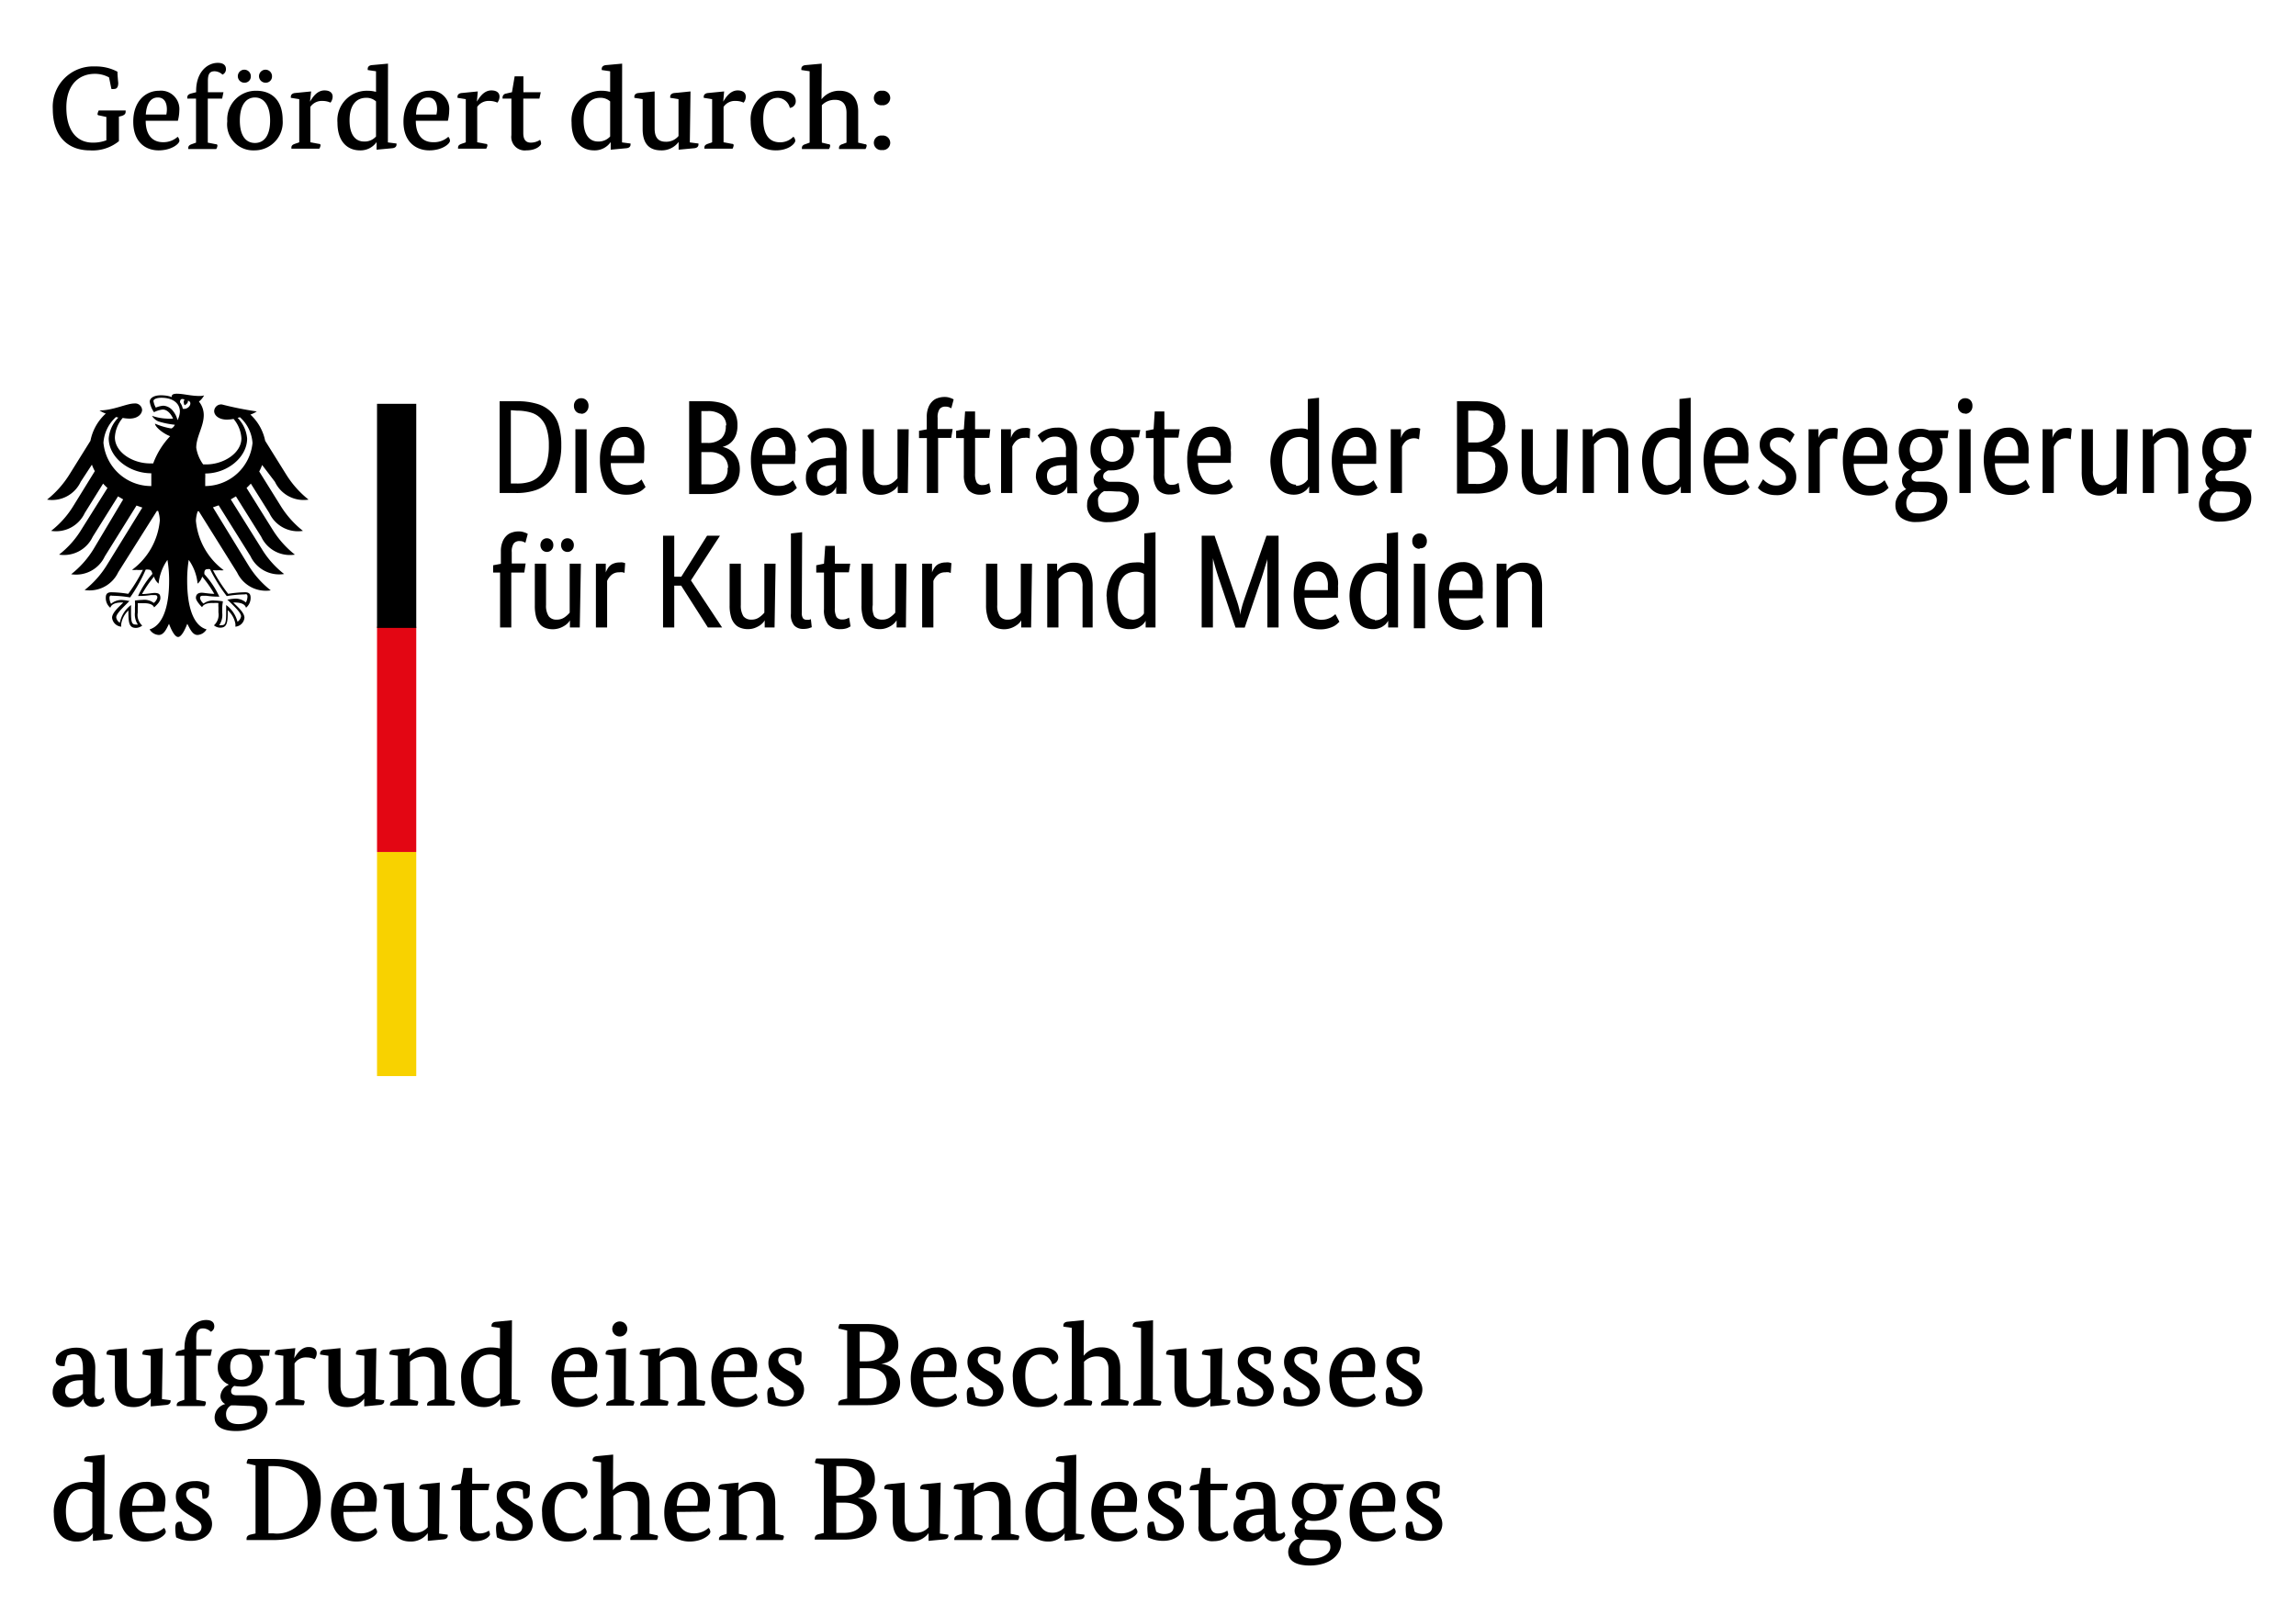 <svg id="Ebene_1" data-name="Ebene 1" xmlns="http://www.w3.org/2000/svg" viewBox="0 0 204.86 143.14">
  <defs>
    <style>
      .cls-1 {
        fill: #f8d200;
      }

      .cls-2 {
        fill: #e30613;
      }
    </style>
  </defs>
  <g id="Foerderzusatz">
    <g>
      <path d="M9.73,6.91a2.59,2.59,0,0,0-1.28-.32c-1.28,0-2.53.84-2.53,3s1,3.14,2.36,3.14a3.33,3.33,0,0,0,1.21-.21V10.44l-.64-.14c-.11,0-.15-.06-.15-.12a1.11,1.11,0,0,1,.11-.32h2.4a1.05,1.05,0,0,1,0,.12c0,.17-.1.29-.36.37l-.24.06V12.6a3.72,3.72,0,0,1-2.6.82c-1.85,0-3.3-1.14-3.3-3.69a3.6,3.6,0,0,1,3.77-3.8,4.07,4.07,0,0,1,2,.47c0,.32.07,1,.07,1,0,.33-.1.54-.37.54a.93.93,0,0,1-.24,0Z"/>
      <path d="M13,10.78c0,1.3.63,1.91,1.54,1.91a1.88,1.88,0,0,0,1.31-.48.53.53,0,0,1,.16.35c0,.27-.7.86-1.86.86s-2.26-.73-2.26-2.56S13,8.1,14.19,8.1A1.64,1.64,0,0,1,16,9.88a3.91,3.91,0,0,1-.13.9Zm1.84-.56a2.25,2.25,0,0,0,.05-.45c0-.58-.21-1.07-.81-1.07s-1,.49-1.07,1.52Z"/>
      <path d="M19.82,8.8H18.54v3.93l.71.14c.11,0,.15.05.15.13a.61.61,0,0,1-.11.3H16.8a.56.56,0,0,1,0-.1c0-.19.13-.27.33-.34l.36-.13V8.8h-.78a.78.78,0,0,1,0-.09c0-.2.12-.3.32-.36l.47-.12V8.12c0-1.69,1-2.51,1.93-2.51.52,0,.73.23.73.56a.52.52,0,0,1-.31.49,1.06,1.06,0,0,0-.69-.3c-.46,0-.61.25-.61.87,0,.33,0,1,0,1h1.39Z"/>
      <path d="M25.22,10.72a2.51,2.51,0,0,1-2.55,2.7,2.32,2.32,0,0,1-2.39-2.6A2.55,2.55,0,0,1,22.87,8.1C24.19,8.1,25.22,8.89,25.22,10.72ZM21.81,7.38a.58.58,0,1,1,.57-.57A.55.55,0,0,1,21.81,7.38Zm-.41,3.38c0,1.4.57,2,1.35,2s1.35-.61,1.35-2-.58-2.06-1.35-2.06S21.4,9.34,21.4,10.76Zm2.31-3.38a.58.58,0,1,1,.56-.57A.55.55,0,0,1,23.71,7.38Z"/>
      <path d="M27.66,9.07h0c.22-.36.61-1,1.29-1,.5,0,.73.23.73.56a.9.9,0,0,1-.19.53,1.68,1.68,0,0,0-.7-.15,1.24,1.24,0,0,0-1.1.53v3.16l.76.14c.11,0,.15.05.15.13a.73.73,0,0,1-.11.3H26s0-.07,0-.1c0-.19.13-.27.33-.34l.37-.13V8.85l-.75-.12a.77.77,0,0,1,0-.1c0-.18.14-.31.39-.33l1.42-.14Z"/>
      <path d="M34.61,12.71l.77.1a.55.55,0,0,1,0,.09c0,.19-.14.31-.39.33l-1.39.13v-.68h0a1.74,1.74,0,0,1-1.49.74c-1,0-2-.66-2-2.48A2.63,2.63,0,0,1,32.81,8.1a2.81,2.81,0,0,1,.74.1V6.36l-.74-.11a1,1,0,0,1,0-.11c0-.18.13-.31.38-.33l1.43-.13ZM33.55,9.05a1.25,1.25,0,0,0-.88-.32c-.85,0-1.48.61-1.48,2s.59,1.9,1.29,1.9a1.34,1.34,0,0,0,1.07-.45Z"/>
      <path d="M37.1,10.78c0,1.3.63,1.91,1.53,1.91A1.91,1.91,0,0,0,40,12.21a.52.52,0,0,1,.15.35c0,.27-.69.86-1.85.86S36,12.69,36,10.86s1.1-2.76,2.3-2.76a1.63,1.63,0,0,1,1.78,1.78,3.9,3.9,0,0,1-.12.9Zm1.84-.56A2.25,2.25,0,0,0,39,9.77c0-.58-.21-1.07-.82-1.07s-1,.49-1.06,1.52Z"/>
      <path d="M42.55,9.07h0c.22-.36.61-1,1.29-1,.5,0,.73.23.73.56a.9.9,0,0,1-.19.53,1.68,1.68,0,0,0-.7-.15,1.23,1.23,0,0,0-1.1.53v3.16l.76.14c.1,0,.15.05.15.13a.73.73,0,0,1-.11.3H40.87s0-.07,0-.1c0-.19.13-.27.33-.34l.36-.13V8.85l-.74-.12a.77.77,0,0,1,0-.1c0-.18.13-.31.39-.33l1.42-.14Z"/>
      <path d="M48.13,8.8H46.69v3.07c0,.47.14.86.67.86a1.51,1.51,0,0,0,.83-.25.79.79,0,0,1,.09.35c0,.1-.36.59-1.32.59a1.2,1.2,0,0,1-1.33-1.36V8.8h-.79a.78.78,0,0,1,0-.09.36.36,0,0,1,.32-.36l.52-.12.24-1.42h.78V8.23h1.55Z"/>
      <path d="M55.5,12.71l.76.1a.55.55,0,0,1,0,.09c0,.19-.13.31-.39.33l-1.38.13v-.68h0a1.74,1.74,0,0,1-1.49.74c-1,0-2-.66-2-2.48A2.63,2.63,0,0,1,53.69,8.1a2.89,2.89,0,0,1,.75.1V6.36l-.75-.11a1,1,0,0,1,0-.11c0-.18.14-.31.39-.33l1.43-.13ZM54.44,9.05a1.27,1.27,0,0,0-.89-.32c-.85,0-1.48.61-1.48,2s.59,1.9,1.29,1.9a1.38,1.38,0,0,0,1.08-.45Z"/>
      <path d="M61.55,12.71l.77.1a.55.55,0,0,1,0,.09c0,.19-.14.31-.39.33l-1.38.13v-.69h0a1.88,1.88,0,0,1-1.56.75c-1.12,0-1.65-.66-1.65-1.9V8.85l-.74-.12a.77.77,0,0,1,0-.1c0-.18.13-.31.39-.33l1.42-.14v3.31c0,1,.51,1.18,1,1.18a1.41,1.41,0,0,0,1.13-.51V8.85l-.74-.12a.77.77,0,0,1,0-.1c0-.18.14-.31.39-.33l1.42-.14Z"/>
      <path d="M64.53,9.07h0c.22-.36.61-1,1.29-1,.49,0,.72.23.72.56a.83.83,0,0,1-.19.53,1.63,1.63,0,0,0-.7-.15,1.21,1.21,0,0,0-1.09.53v3.16l.76.14c.1,0,.14.05.14.13a.74.74,0,0,1-.1.3H62.85s0-.07,0-.1c0-.19.12-.27.32-.34l.37-.13V8.85l-.75-.12a.77.77,0,0,1,0-.1c0-.18.14-.31.39-.33l1.43-.14Z"/>
      <path d="M69.41,8.73c-.71,0-1.31.5-1.31,1.88s.51,2.09,1.5,2.09a1.63,1.63,0,0,0,1.19-.5.57.57,0,0,1,.17.35c0,.26-.58.87-1.73.87-1.37,0-2.25-.86-2.25-2.59A2.53,2.53,0,0,1,69.59,8.1C70.74,8.1,71,8.67,71,9a.59.59,0,0,1-.53.63A1.15,1.15,0,0,0,69.41,8.73Z"/>
      <path d="M73.3,8.86h0a2,2,0,0,1,1.62-.76c1,0,1.65.62,1.65,1.85v2.78l.61.14c.1,0,.15.05.15.13a.73.73,0,0,1-.11.3H74.86s0-.07,0-.1c0-.19.12-.28.32-.34l.35-.13V10.07c0-.89-.48-1.16-1-1.16a1.59,1.59,0,0,0-1.2.48v3.34l.59.14c.11,0,.15.05.15.13a.52.52,0,0,1-.11.3H71.55s0-.07,0-.1c0-.19.13-.28.33-.34l.36-.13V6.36l-.74-.11a1,1,0,0,1,0-.11c0-.18.13-.31.39-.33l1.43-.13Z"/>
      <path d="M78.7,9.39a.65.65,0,1,1,0-1.29.65.65,0,1,1,0,1.29Zm0,4a.65.65,0,1,1,0-1.29.65.65,0,1,1,0,1.29Z"/>
    </g>
    <g>
      <path d="M8.46,124.33c0,.42.16.55.33.55a.46.46,0,0,0,.4-.18.61.61,0,0,1,.13.31c0,.14-.27.55-1,.55a.8.8,0,0,1-.88-.74h0a1.53,1.53,0,0,1-1.37.76,1.31,1.31,0,0,1-1.37-1.38c0-1.12,1.23-1.54,2.4-1.54H7.4v-.47c0-1-.25-1.33-.91-1.33A1.58,1.58,0,0,0,6,121a3.51,3.51,0,0,0-.23.92l-.24,0c-.36,0-.56-.17-.56-.5,0-.65.86-1.14,1.84-1.14,1.15,0,1.69.63,1.69,1.81Zm-1.3-1.14c-.85,0-1.34.34-1.34.9a.65.65,0,0,0,.68.73,1.21,1.21,0,0,0,.9-.45v-1.19Z"/>
      <path d="M14.45,124.87l.77.1a.41.41,0,0,1,0,.09c0,.18-.14.31-.39.33l-1.38.13v-.7h0a1.86,1.86,0,0,1-1.55.76c-1.12,0-1.65-.66-1.65-1.9V121l-.74-.11a.8.8,0,0,1,0-.11c0-.18.13-.3.39-.32l1.42-.14v3.31c0,1,.51,1.17,1,1.17a1.45,1.45,0,0,0,1.13-.5V121l-.74-.11a.8.8,0,0,1,0-.11c0-.18.13-.3.38-.32l1.43-.14Z"/>
      <path d="M18.79,121H17.51v3.93l.71.13c.11,0,.15.06.15.14a.49.49,0,0,1-.11.29H15.77a.78.78,0,0,1,0-.09c0-.19.12-.27.32-.35l.36-.12V121h-.78a.78.78,0,0,1,0-.09c0-.2.13-.31.33-.36l.46-.13v-.1c0-1.69,1-2.51,1.93-2.51.52,0,.73.23.73.56a.52.52,0,0,1-.31.49,1,1,0,0,0-.69-.3c-.45,0-.61.25-.61.87,0,.32,0,1,0,1h1.4Z"/>
      <path d="M24,121h-.85a1.54,1.54,0,0,1,.32,1,1.83,1.83,0,0,1-2.06,1.74,2.65,2.65,0,0,1-.5-.05.54.54,0,0,0-.29.47c0,.25.17.37.52.37h1.22c1,0,1.51.44,1.51,1.19,0,1-1,2-2.8,2-1.29,0-1.92-.45-1.92-1.22a1.26,1.26,0,0,1,.95-1.19v0a.78.78,0,0,1-.43-.73,1.2,1.2,0,0,1,.76-1v0a1.61,1.61,0,0,1-1-1.55c0-1.11.93-1.68,2-1.68a2.86,2.86,0,0,1,.82.12h1.83Zm-3,4.43-.38,0a.85.85,0,0,0-.45.78c0,.54.33.89,1.1.89,1,0,1.65-.47,1.65-1s-.25-.62-.78-.62ZM20.54,122c0,.83.42,1.15.95,1.15s1-.32,1-1.15-.41-1.12-.95-1.12S20.54,121.14,20.54,122Z"/>
      <path d="M26.25,121.22h0c.22-.35.61-1,1.29-1,.49,0,.72.23.72.55a.89.89,0,0,1-.19.54,1.59,1.59,0,0,0-.7-.16,1.2,1.2,0,0,0-1.09.54v3.16l.75.13c.11,0,.15.06.15.14a.69.69,0,0,1-.1.29H24.58a.41.41,0,0,1,0-.09c0-.19.13-.27.33-.35l.37-.12V121l-.75-.11a.8.8,0,0,1,0-.11c0-.18.14-.3.39-.32l1.43-.14Z"/>
      <path d="M33.51,124.87l.77.1a.41.41,0,0,1,0,.09c0,.18-.14.31-.39.33l-1.39.13v-.7h0a1.88,1.88,0,0,1-1.55.76c-1.12,0-1.65-.66-1.65-1.9V121l-.74-.11a.42.42,0,0,1,0-.11c0-.18.14-.3.39-.32l1.43-.14v3.31c0,1,.5,1.17,1,1.17a1.45,1.45,0,0,0,1.13-.5V121l-.75-.11a.8.8,0,0,1,0-.11c0-.18.14-.3.39-.32l1.43-.14Z"/>
      <path d="M39.83,124.89l.62.13c.11,0,.15.06.15.14a.67.67,0,0,1-.11.29H38.11a.78.78,0,0,1,0-.09c0-.19.13-.28.32-.35l.35-.12v-2.66c0-.89-.5-1.16-1-1.16a1.82,1.82,0,0,0-1.2.46v3.36l.59.13c.11,0,.15.06.15.14a.69.69,0,0,1-.1.29H34.8a.78.78,0,0,1,0-.09c0-.19.13-.27.33-.35l.37-.12V121l-.75-.11a.8.8,0,0,1,0-.11c0-.18.14-.3.39-.32l1.43-.14-.07.74h0a2.17,2.17,0,0,1,1.73-.8c1,0,1.59.66,1.59,1.85Z"/>
      <path d="M45.65,124.87l.76.1a.41.41,0,0,1,0,.09c0,.18-.13.31-.38.33l-1.39.13v-.69h0a1.72,1.72,0,0,1-1.49.75c-1,0-2-.66-2-2.49a2.63,2.63,0,0,1,2.71-2.83,3.4,3.4,0,0,1,.75.09v-1.83l-.75-.11a1.05,1.05,0,0,1,0-.12c0-.17.14-.3.39-.32l1.43-.14Zm-1.06-3.67a1.29,1.29,0,0,0-.88-.31c-.85,0-1.48.61-1.48,2s.58,1.9,1.29,1.9a1.35,1.35,0,0,0,1.07-.44Z"/>
      <path d="M50.32,122.93c0,1.31.63,1.92,1.53,1.92a1.91,1.91,0,0,0,1.32-.49.54.54,0,0,1,.15.36c0,.26-.69.86-1.86.86s-2.25-.73-2.25-2.56,1.1-2.76,2.3-2.76A1.63,1.63,0,0,1,53.29,122a3.9,3.9,0,0,1-.12.9Zm1.84-.55a2.35,2.35,0,0,0,.05-.45c0-.58-.21-1.07-.82-1.07s-1,.49-1.06,1.52Z"/>
      <path d="M55.83,124.89l.62.13c.11,0,.15.06.15.14a.67.67,0,0,1-.11.29h-2.4a.78.78,0,0,1,0-.09c0-.19.13-.27.33-.35l.36-.12V121l-.74-.11a.8.8,0,0,1,0-.11c0-.18.13-.3.39-.32l1.42-.14Zm-.53-5.61a.67.67,0,1,1,0-1.34.67.67,0,1,1,0,1.34Z"/>
      <path d="M62.16,124.89l.62.13c.11,0,.15.06.15.14a.69.69,0,0,1-.1.29H60.44a.78.78,0,0,1,0-.09c0-.19.13-.28.33-.35l.34-.12v-2.66c0-.89-.5-1.16-1-1.16a1.85,1.85,0,0,0-1.21.46v3.36l.6.13c.1,0,.14.06.14.14a.69.69,0,0,1-.1.29H57.13a.78.78,0,0,1,0-.09c0-.19.13-.27.33-.35l.37-.12V121l-.75-.11a.8.8,0,0,1,0-.11c0-.18.14-.3.39-.32l1.43-.14-.07.74h0a2.13,2.13,0,0,1,1.72-.8c1,0,1.59.66,1.59,1.85Z"/>
      <path d="M64.58,122.93c0,1.31.63,1.92,1.53,1.92a1.88,1.88,0,0,0,1.31-.49.51.51,0,0,1,.16.36c0,.26-.69.86-1.86.86s-2.25-.73-2.25-2.56,1.1-2.76,2.3-2.76A1.63,1.63,0,0,1,67.55,122a3.43,3.43,0,0,1-.13.9Zm1.84-.55a2.35,2.35,0,0,0,0-.45c0-.58-.21-1.07-.82-1.07s-1,.49-1.06,1.52Z"/>
      <path d="M70.84,121a1.32,1.32,0,0,0-.7-.2c-.34,0-.7.14-.7.58s.49.74,1,1,1.3.79,1.3,1.63-.71,1.51-1.87,1.51a2.9,2.9,0,0,1-1.33-.31,5.56,5.56,0,0,1-.08-.81c0-.42.12-.59.43-.59H69l.22.89A1.4,1.4,0,0,0,70,125c.51,0,.84-.2.84-.64s-.51-.7-1-1c-.64-.41-1.28-.81-1.28-1.72s.71-1.36,1.72-1.36a1.84,1.84,0,0,1,1.23.39,4.35,4.35,0,0,1,0,.57c0,.37-.07.61-.45.61H71Z"/>
      <path d="M78.62,121.71v0c1,.17,1.69.74,1.69,1.7,0,1.17-1,2-2.86,2H74.79a.42.42,0,0,1,0-.11c0-.17.09-.32.36-.38l.44-.1v-6.07l-.64-.15c-.1,0-.14,0-.14-.11a1,1,0,0,1,.11-.32h2.47c1.87,0,2.76.66,2.76,1.83A1.64,1.64,0,0,1,78.62,121.71Zm-1.35-2.86h-.56v2.65h.55c1.2,0,1.7-.59,1.7-1.34S78.43,118.85,77.27,118.85Zm.13,3.26h-.69v2.7h.63c1.22,0,1.77-.57,1.77-1.39S78.53,122.11,77.4,122.11Z"/>
      <path d="M82.38,122.93c0,1.31.63,1.92,1.53,1.92a1.88,1.88,0,0,0,1.31-.49.51.51,0,0,1,.16.36c0,.26-.69.86-1.86.86s-2.26-.73-2.26-2.56,1.11-2.76,2.3-2.76A1.63,1.63,0,0,1,85.35,122a3.43,3.43,0,0,1-.13.9Zm1.83-.55a2.23,2.23,0,0,0,.06-.45c0-.58-.21-1.07-.82-1.07s-1,.49-1.06,1.52Z"/>
      <path d="M88.63,121a1.25,1.25,0,0,0-.69-.2c-.35,0-.7.14-.7.58s.49.74,1,1,1.3.79,1.3,1.63-.72,1.51-1.87,1.51a2.9,2.9,0,0,1-1.33-.31,4.45,4.45,0,0,1-.08-.81c0-.42.12-.59.43-.59h.14l.22.89a1.36,1.36,0,0,0,.71.21c.52,0,.84-.2.84-.64s-.5-.7-1-1c-.64-.41-1.28-.81-1.28-1.72s.71-1.36,1.72-1.36a1.84,1.84,0,0,1,1.23.39,4.35,4.35,0,0,1,0,.57c0,.37-.08.61-.45.61h-.13Z"/>
      <path d="M92.79,120.89c-.7,0-1.31.5-1.31,1.88s.51,2.09,1.5,2.09a1.64,1.64,0,0,0,1.2-.51.66.66,0,0,1,.17.36c0,.26-.58.87-1.74.87-1.36,0-2.24-.86-2.24-2.59a2.52,2.52,0,0,1,2.6-2.73c1.16,0,1.45.57,1.45.87a.61.61,0,0,1-.54.63A1.13,1.13,0,0,0,92.79,120.89Z"/>
      <path d="M96.69,121h0a2,2,0,0,1,1.62-.75c1,0,1.64.62,1.64,1.85v2.78l.61.13c.11,0,.15.06.15.14a.69.69,0,0,1-.1.29H98.24a.78.78,0,0,1,0-.09c0-.19.13-.28.33-.35l.34-.12v-2.66c0-.89-.48-1.16-1-1.16a1.56,1.56,0,0,0-1.19.48v3.34l.59.13c.1,0,.14.06.14.14a.57.57,0,0,1-.1.29H94.93a.78.78,0,0,1,0-.09c0-.19.13-.28.33-.35l.37-.12v-6.37l-.75-.11a1.05,1.05,0,0,1,0-.12c0-.17.14-.3.39-.32l1.44-.14Z"/>
      <path d="M102.86,124.89l.61.13c.11,0,.15.06.15.14a.57.57,0,0,1-.11.29h-2.39a.78.78,0,0,1,0-.09c0-.19.12-.28.32-.35l.37-.12v-6.37l-.74-.11a1.05,1.05,0,0,1,0-.12c0-.17.13-.3.38-.32l1.43-.14Z"/>
      <path d="M109,124.87l.77.1a.41.41,0,0,1,0,.09c0,.18-.14.31-.39.33l-1.39.13v-.7h0a1.86,1.86,0,0,1-1.55.76c-1.12,0-1.65-.66-1.65-1.9V121l-.74-.11a.8.8,0,0,1,0-.11c0-.18.13-.3.38-.32l1.43-.14v3.31c0,1,.51,1.17,1,1.17a1.45,1.45,0,0,0,1.13-.5V121l-.74-.11a.8.8,0,0,1,0-.11c0-.18.13-.3.38-.32l1.43-.14Z"/>
      <path d="M112.74,121a1.28,1.28,0,0,0-.69-.2c-.35,0-.7.14-.7.58s.49.74,1,1,1.3.79,1.3,1.63-.71,1.51-1.86,1.51a3,3,0,0,1-1.34-.31,5.54,5.54,0,0,1-.07-.81c0-.42.12-.59.43-.59h.14l.22.89a1.36,1.36,0,0,0,.71.21c.51,0,.84-.2.84-.64s-.5-.7-1-1c-.64-.41-1.28-.81-1.28-1.72s.72-1.36,1.72-1.36a1.84,1.84,0,0,1,1.23.39,4.16,4.16,0,0,1,0,.57c0,.37-.08.61-.46.61h-.12Z"/>
      <path d="M116.88,121a1.31,1.31,0,0,0-.69-.2c-.35,0-.71.14-.71.58s.5.74,1,1,1.3.79,1.3,1.63-.71,1.51-1.87,1.51a2.93,2.93,0,0,1-1.33-.31,5.54,5.54,0,0,1-.07-.81c0-.42.11-.59.43-.59h.13l.22.89a1.4,1.4,0,0,0,.72.21c.51,0,.84-.2.84-.64s-.51-.7-1-1c-.64-.41-1.28-.81-1.28-1.72s.71-1.36,1.72-1.36a1.84,1.84,0,0,1,1.23.39,4.35,4.35,0,0,1,0,.57c0,.37-.07.61-.45.61H117Z"/>
      <path d="M119.72,122.93c0,1.31.63,1.92,1.54,1.92a1.88,1.88,0,0,0,1.31-.49.56.56,0,0,1,.16.36c0,.26-.7.86-1.86.86s-2.26-.73-2.26-2.56,1.1-2.76,2.3-2.76A1.63,1.63,0,0,1,122.7,122a3.91,3.91,0,0,1-.13.9Zm1.84-.55a2.35,2.35,0,0,0,0-.45c0-.58-.21-1.07-.81-1.07s-1,.49-1.07,1.52Z"/>
      <path d="M126,121a1.28,1.28,0,0,0-.69-.2c-.35,0-.7.14-.7.58s.49.74,1,1,1.3.79,1.3,1.63-.71,1.51-1.86,1.51a3,3,0,0,1-1.34-.31,5.54,5.54,0,0,1-.07-.81c0-.42.12-.59.43-.59h.14l.22.89a1.36,1.36,0,0,0,.71.21c.52,0,.84-.2.84-.64s-.5-.7-1-1c-.64-.41-1.28-.81-1.28-1.72s.72-1.36,1.73-1.36a1.83,1.83,0,0,1,1.22.39,3,3,0,0,1,0,.57c0,.37-.08.61-.46.61h-.12Z"/>
      <path d="M9.3,136.87l.76.1a.41.41,0,0,1,0,.09c0,.18-.13.31-.38.33l-1.39.13v-.68h0a1.74,1.74,0,0,1-1.49.74c-1,0-2-.66-2-2.49a2.63,2.63,0,0,1,2.71-2.83,3.4,3.4,0,0,1,.75.09v-1.83l-.75-.11a1.05,1.05,0,0,1,0-.12c0-.17.14-.3.39-.32l1.43-.14ZM8.24,133.2a1.29,1.29,0,0,0-.88-.31c-.86,0-1.48.61-1.48,2s.58,1.9,1.29,1.9a1.35,1.35,0,0,0,1.07-.44Z"/>
      <path d="M11.79,134.94c0,1.3.63,1.91,1.53,1.91a1.88,1.88,0,0,0,1.31-.49.53.53,0,0,1,.16.36c0,.26-.69.86-1.86.86s-2.26-.73-2.26-2.56,1.11-2.76,2.3-2.76A1.63,1.63,0,0,1,14.76,134a3.51,3.51,0,0,1-.13.91Zm1.83-.56a2.23,2.23,0,0,0,.06-.45c0-.58-.21-1.07-.82-1.07s-1,.49-1.06,1.52Z"/>
      <path d="M18,133a1.25,1.25,0,0,0-.69-.2c-.35,0-.7.14-.7.58s.49.74,1,1,1.31.79,1.31,1.63-.72,1.51-1.87,1.51a2.86,2.86,0,0,1-1.33-.31,4.45,4.45,0,0,1-.08-.81c0-.42.12-.59.43-.59h.14l.22.89a1.36,1.36,0,0,0,.71.21c.52,0,.84-.2.84-.64s-.5-.7-1-1c-.64-.4-1.29-.81-1.29-1.72s.72-1.36,1.73-1.36a1.84,1.84,0,0,1,1.23.39,4.35,4.35,0,0,1,0,.57c0,.37-.08.61-.45.61h-.13Z"/>
      <path d="M24.37,137.45H22a.8.8,0,0,1,0-.11c0-.17.09-.32.36-.38l.44-.1v-6.07l-.64-.15c-.11,0-.15,0-.15-.11a1,1,0,0,1,.12-.32h2.26c2.64,0,4.23,1,4.23,3.52S27,137.45,24.37,137.45Zm0-6.6h-.42v6h.42a2.73,2.73,0,0,0,3.06-3.05C27.39,131.8,26.26,130.85,24.33,130.85Z"/>
      <path d="M30.64,134.94c0,1.3.63,1.91,1.54,1.91a1.88,1.88,0,0,0,1.31-.49.58.58,0,0,1,.16.36c0,.26-.7.86-1.86.86s-2.26-.73-2.26-2.56,1.1-2.76,2.3-2.76A1.63,1.63,0,0,1,33.62,134a4,4,0,0,1-.13.91Zm1.84-.56a2.35,2.35,0,0,0,.05-.45c0-.58-.21-1.07-.82-1.07s-1,.49-1.06,1.52Z"/>
      <path d="M39.18,136.87l.77.1a.41.41,0,0,1,0,.09c0,.18-.14.31-.39.33l-1.39.13v-.69h0a1.87,1.87,0,0,1-1.55.75c-1.12,0-1.65-.66-1.65-1.9V133l-.75-.11a.8.8,0,0,1,0-.11c0-.17.14-.3.39-.32l1.43-.14v3.31c0,1,.5,1.17,1,1.17a1.45,1.45,0,0,0,1.13-.5V133l-.75-.11a.8.8,0,0,1,0-.11c0-.17.14-.3.39-.32l1.43-.14Z"/>
      <path d="M43.56,133H42.12V136c0,.47.15.86.67.86a1.48,1.48,0,0,0,.83-.25.79.79,0,0,1,.1.34c0,.11-.37.6-1.33.6a1.21,1.21,0,0,1-1.33-1.36V133h-.79a.78.78,0,0,1,0-.09.36.36,0,0,1,.33-.36l.51-.13.24-1.41h.78v1.41h1.55Z"/>
      <path d="M46.64,133a1.32,1.32,0,0,0-.7-.2c-.34,0-.7.14-.7.58s.49.74,1,1,1.3.79,1.3,1.63-.72,1.51-1.87,1.51a2.9,2.9,0,0,1-1.33-.31,4.45,4.45,0,0,1-.08-.81c0-.42.12-.59.43-.59h.14l.22.89a1.39,1.39,0,0,0,.71.21c.52,0,.84-.2.84-.64s-.5-.7-1-1c-.64-.4-1.28-.81-1.28-1.72s.71-1.36,1.72-1.36a1.84,1.84,0,0,1,1.23.39,4.35,4.35,0,0,1,0,.57c0,.37-.07.61-.45.61h-.13Z"/>
      <path d="M50.79,132.89c-.7,0-1.31.5-1.31,1.88s.52,2.09,1.5,2.09a1.64,1.64,0,0,0,1.2-.51.69.69,0,0,1,.17.36c0,.26-.58.87-1.74.87-1.36,0-2.24-.86-2.24-2.59a2.52,2.52,0,0,1,2.6-2.73c1.16,0,1.45.57,1.45.87a.61.61,0,0,1-.54.63A1.13,1.13,0,0,0,50.79,132.89Z"/>
      <path d="M54.69,133h0a2,2,0,0,1,1.62-.75c1.05,0,1.64.62,1.64,1.85v2.78l.61.13c.11,0,.15.06.15.14a.69.69,0,0,1-.1.29H56.24a.78.78,0,0,1,0-.09c0-.19.13-.28.33-.35l.34-.12v-2.66c0-.89-.48-1.16-1-1.16a1.56,1.56,0,0,0-1.19.48v3.34l.59.13c.1,0,.14.06.14.14a.57.57,0,0,1-.1.29H52.93a.78.78,0,0,1,0-.09c0-.19.13-.28.33-.35l.37-.12v-6.37l-.75-.11a1.05,1.05,0,0,1,0-.12c0-.17.14-.3.39-.32l1.44-.14Z"/>
      <path d="M60.38,134.94c0,1.3.63,1.91,1.53,1.91a1.88,1.88,0,0,0,1.31-.49.53.53,0,0,1,.16.36c0,.26-.69.86-1.86.86s-2.25-.73-2.25-2.56,1.1-2.76,2.3-2.76A1.63,1.63,0,0,1,63.35,134a3.51,3.51,0,0,1-.13.91Zm1.84-.56a2.35,2.35,0,0,0,.05-.45c0-.58-.21-1.07-.82-1.07s-1,.49-1.06,1.52Z"/>
      <path d="M69.18,136.89l.62.13c.1,0,.14.06.14.14a.69.69,0,0,1-.1.29H67.46a.78.78,0,0,1,0-.09c0-.19.12-.28.32-.35l.35-.12v-2.66c0-.89-.51-1.16-1-1.16a1.85,1.85,0,0,0-1.21.46v3.36l.6.13c.11,0,.15.06.15.14a.67.67,0,0,1-.11.29H64.15a.78.78,0,0,1,0-.09c0-.19.12-.27.32-.35l.37-.12V133l-.74-.11a.8.8,0,0,1,0-.11c0-.17.13-.3.38-.32l1.43-.14-.06.74h0a2.15,2.15,0,0,1,1.72-.8c1,0,1.6.66,1.6,1.85Z"/>
      <path d="M76.53,133.71v0c1,.17,1.69.74,1.69,1.7,0,1.17-1,2-2.86,2H72.7a.42.42,0,0,1,0-.11c0-.17.09-.32.36-.38l.44-.1v-6.07l-.64-.15c-.1,0-.14,0-.14-.11a1,1,0,0,1,.11-.32h2.47c1.87,0,2.76.66,2.76,1.83A1.64,1.64,0,0,1,76.53,133.71Zm-1.35-2.86h-.56v2.65h.55c1.2,0,1.7-.59,1.7-1.34S76.34,130.85,75.18,130.85Zm.13,3.26h-.69v2.7h.63c1.22,0,1.77-.57,1.77-1.39S76.44,134.11,75.31,134.11Z"/>
      <path d="M83.86,136.87l.76.1a.41.41,0,0,1,0,.09c0,.18-.13.31-.38.33l-1.39.13v-.69h0a1.87,1.87,0,0,1-1.55.75c-1.13,0-1.65-.66-1.65-1.9V133l-.75-.11a.8.8,0,0,1,0-.11c0-.17.14-.3.39-.32l1.43-.14v3.31c0,1,.5,1.17,1,1.17a1.46,1.46,0,0,0,1.14-.5V133l-.75-.11a.8.8,0,0,1,0-.11c0-.17.14-.3.39-.32l1.43-.14Z"/>
      <path d="M90.18,136.89l.62.13c.1,0,.14.06.14.14a.69.69,0,0,1-.1.29H88.46a.41.41,0,0,1,0-.09c0-.19.13-.28.33-.35l.35-.12v-2.66c0-.89-.51-1.16-1-1.16a1.85,1.85,0,0,0-1.21.46v3.36l.6.13c.1,0,.15.06.15.14a.67.67,0,0,1-.11.29H85.15a.78.78,0,0,1,0-.09c0-.19.12-.27.32-.35l.37-.12V133l-.74-.11a.8.8,0,0,1,0-.11c0-.17.13-.3.38-.32l1.43-.14-.06.74h0a2.15,2.15,0,0,1,1.72-.8c1,0,1.6.66,1.6,1.85Z"/>
      <path d="M96,136.87l.76.1a.41.41,0,0,1,0,.09c0,.18-.14.31-.39.33l-1.38.13v-.68h0a1.75,1.75,0,0,1-1.49.74c-1,0-2-.66-2-2.49a2.63,2.63,0,0,1,2.71-2.83,3.3,3.3,0,0,1,.74.09v-1.83l-.74-.11a1.05,1.05,0,0,1,0-.12c0-.17.14-.3.39-.32l1.43-.14Zm-1.07-3.67a1.27,1.27,0,0,0-.88-.31c-.85,0-1.48.61-1.48,2s.59,1.9,1.29,1.9a1.34,1.34,0,0,0,1.07-.44Z"/>
      <path d="M98.48,134.94c0,1.3.63,1.91,1.54,1.91a1.88,1.88,0,0,0,1.31-.49.58.58,0,0,1,.16.36c0,.26-.7.86-1.86.86s-2.26-.73-2.26-2.56,1.1-2.76,2.3-2.76a1.62,1.62,0,0,1,1.78,1.77,4,4,0,0,1-.12.91Zm1.84-.56a2.35,2.35,0,0,0,.05-.45c0-.58-.21-1.07-.82-1.07s-1,.49-1.06,1.52Z"/>
      <path d="M104.74,133a1.28,1.28,0,0,0-.69-.2c-.35,0-.71.14-.71.58s.5.74,1,1,1.3.79,1.3,1.63-.71,1.51-1.86,1.51a3,3,0,0,1-1.34-.31,5.54,5.54,0,0,1-.07-.81c0-.42.11-.59.43-.59h.14l.22.89a1.36,1.36,0,0,0,.71.21c.51,0,.84-.2.84-.64s-.5-.7-1-1c-.64-.4-1.28-.81-1.28-1.72s.72-1.36,1.72-1.36a1.84,1.84,0,0,1,1.23.39,4.35,4.35,0,0,1,0,.57c0,.37-.07.61-.45.61h-.12Z"/>
      <path d="M109.48,133H108V136c0,.47.14.86.67.86a1.48,1.48,0,0,0,.83-.25.78.78,0,0,1,.09.34c0,.11-.36.6-1.32.6a1.21,1.21,0,0,1-1.33-1.36V133h-.79a.78.78,0,0,1,0-.09.36.36,0,0,1,.32-.36l.52-.13.24-1.41H108v1.41h1.55Z"/>
      <path d="M113.82,136.33c0,.42.16.55.34.55a.47.47,0,0,0,.4-.18.69.69,0,0,1,.12.31c0,.14-.27.55-1,.55a.79.79,0,0,1-.88-.73h0a1.56,1.56,0,0,1-1.38.75,1.3,1.3,0,0,1-1.36-1.37c0-1.13,1.22-1.55,2.4-1.55h.27v-.47c0-1-.25-1.33-.9-1.33a1.71,1.71,0,0,0-.54.1,4.48,4.48,0,0,0-.23.93h-.24c-.35,0-.55-.17-.55-.5,0-.65.86-1.14,1.83-1.14,1.16,0,1.69.63,1.69,1.81Zm-1.3-1.14c-.85,0-1.33.34-1.33.9a.66.66,0,0,0,.68.74,1.19,1.19,0,0,0,.89-.46v-1.19Z"/>
      <path d="M119.79,133h-.85a1.54,1.54,0,0,1,.32,1c0,1.11-.92,1.74-2.07,1.74a2.63,2.63,0,0,1-.49-.05.52.52,0,0,0-.29.47c0,.25.17.37.52.37h1.22c1,0,1.51.44,1.51,1.19,0,1.05-1,2-2.8,2-1.29,0-1.92-.45-1.92-1.22a1.25,1.25,0,0,1,1-1.19v0a.78.78,0,0,1-.43-.73,1.2,1.2,0,0,1,.76-1v0a1.61,1.61,0,0,1-1-1.55,1.77,1.77,0,0,1,2-1.68,2.86,2.86,0,0,1,.82.12h1.83Zm-3,4.43-.38,0a.86.86,0,0,0-.46.78c0,.54.34.89,1.11.89,1,0,1.64-.47,1.64-1s-.24-.62-.77-.62ZM116.3,134c0,.83.42,1.15,1,1.15s1-.32,1-1.15-.41-1.12-1-1.12S116.3,133.14,116.3,134Z"/>
      <path d="M121.53,134.94c0,1.3.63,1.91,1.53,1.91a1.91,1.91,0,0,0,1.32-.49.56.56,0,0,1,.15.36c0,.26-.69.86-1.86.86s-2.25-.73-2.25-2.56,1.1-2.76,2.3-2.76A1.63,1.63,0,0,1,124.5,134a4,4,0,0,1-.12.91Zm1.84-.56a2.35,2.35,0,0,0,0-.45c0-.58-.21-1.07-.82-1.07s-1,.49-1.06,1.52Z"/>
      <path d="M127.79,133a1.32,1.32,0,0,0-.7-.2c-.34,0-.7.14-.7.58s.49.74,1,1,1.3.79,1.3,1.63-.71,1.51-1.87,1.51a2.9,2.9,0,0,1-1.33-.31,5.54,5.54,0,0,1-.07-.81c0-.42.11-.59.43-.59H126l.22.89a1.4,1.4,0,0,0,.72.21c.51,0,.84-.2.84-.64s-.51-.7-1-1c-.64-.4-1.28-.81-1.28-1.72s.71-1.36,1.72-1.36a1.84,1.84,0,0,1,1.23.39,4.35,4.35,0,0,1,0,.57c0,.37-.07.61-.45.61h-.13Z"/>
    </g>
  </g>
  <g id="Bildwortmarke">
    <polygon class="cls-1" points="35.64 76.04 37.14 76.04 37.14 96.04 33.64 96.04 33.64 76.04 35.64 76.04"/>
    <polygon class="cls-2" points="35.64 55.94 37.14 55.94 37.14 76.04 33.64 76.04 33.64 55.94 35.64 55.94"/>
    <path d="M24.53,43a2.83,2.83,0,0,0,3,1.59,8.84,8.84,0,0,1-2-2.25l-1.87-3A4.36,4.36,0,0,0,22.34,37a2.31,2.31,0,0,0,.57-.28,29.3,29.3,0,0,1-3.1-.62.62.62,0,0,0-.7.59c0,.38.41.76,1.13.76a3.67,3.67,0,0,0,.6-.06,2.92,2.92,0,0,1,.7,1.73c0,1.31-1.57,2.33-3.15,2.33h-.26a3.43,3.43,0,0,1-.62-1.49c0-1,.67-1.89.67-2.92a1.91,1.91,0,0,0-.43-1.2,1.78,1.78,0,0,0,.46-.55,1.33,1.33,0,0,1-.44.05c-.76,0-1.38-.2-2-.2-.34,0-.44.11-.44.21a.17.17,0,0,0,0,.09,2.5,2.5,0,0,0-.39-.11,3.48,3.48,0,0,0-.58-.05c-.73,0-1,.31-1,.57a2.21,2.21,0,0,0,.38.94,2.23,2.23,0,0,1,.78-.24c.39,0,.73.37.92.81a3.69,3.69,0,0,1-.58,0,4.51,4.51,0,0,1-1.3-.25s0,0,0,0,.2.36.6.51a7.68,7.68,0,0,0,1.44.29.69.69,0,0,1-.28.32.17.17,0,0,1-.1,0,6.21,6.21,0,0,1-1.39-.42s0,0,0,0c0,.28.71.88,1.35,1.12a7.09,7.09,0,0,0-1.51,2.43H13.4c-1.58,0-3.15-1-3.15-2.33a2.86,2.86,0,0,1,.7-1.73,3.67,3.67,0,0,0,.6.06c.72,0,1.1-.38,1.13-.76a.62.62,0,0,0-.7-.59c-.67,0-1.88.62-3.1.62a2.4,2.4,0,0,0,.56.28,4.41,4.41,0,0,0-1.37,2.43l-1.87,3a8.84,8.84,0,0,1-2,2.25,2.82,2.82,0,0,0,3-1.59l1-1.53a4.29,4.29,0,0,0,.26.58L6.56,45.13a8.31,8.31,0,0,1-2,2.25,2.83,2.83,0,0,0,3-1.59l1.64-2.63a4.78,4.78,0,0,0,.39.39l-2.32,3.7a8.31,8.31,0,0,1-2,2.25,2.83,2.83,0,0,0,3-1.59l2.26-3.61.46.27L8.35,49a8.49,8.49,0,0,1-2,2.25,2.83,2.83,0,0,0,3-1.59l2.83-4.54.52.18L9.55,50.41a8.49,8.49,0,0,1-2,2.25,2.83,2.83,0,0,0,3-1.59L14,45.6l.11,0a2.93,2.93,0,0,1,.15.85,6.17,6.17,0,0,1-2.48,4.41,1.35,1.35,0,0,0,.38,0,3.74,3.74,0,0,0,.59,0A14.84,14.84,0,0,1,11.44,53a9.86,9.86,0,0,0-1.51-.14c-.44,0-.49.26-.49.49a1.12,1.12,0,0,0,.4.89c.08-.2.25-.47,1.07-.47H11c-.24.27-1,.87-1,1.36a.9.9,0,0,0,.82.8.88.88,0,0,1,0-.27,2.13,2.13,0,0,1,.64-1.18,1.33,1.33,0,0,0,0,.2c0,.93.08,1.36.67,1.36a.93.93,0,0,0,.56-.21,1.27,1.27,0,0,1-.4-1.15v-.45a2.48,2.48,0,0,0,0-.39,2.64,2.64,0,0,1,.46,0s.84-.07,1,.37c.23-.21.56-.51.56-.83s-.1-.46-.53-.46c-.17,0-.68.1-1.11.1a10.74,10.74,0,0,1,1.07-1.56,1.32,1.32,0,0,0,.41.63,4.47,4.47,0,0,1,.79-2.12,10.92,10.92,0,0,1,.15,1.85c0,2.31-.56,4-1.74,4.35a1,1,0,0,0,.82.5c.43,0,.67-.49.91-1,.12.34.47,1.18.81,1.18s.69-.84.82-1.18c.24.46.47,1,.91,1a1,1,0,0,0,.81-.5c-1.18-.33-1.73-2-1.73-4.35a11.21,11.21,0,0,1,.14-1.85,4.36,4.36,0,0,1,.79,2.12,1.25,1.25,0,0,0,.41-.63A11,11,0,0,1,19.12,53c-.43,0-.95-.1-1.11-.1-.43,0-.53.24-.53.46s.33.62.55.83c.21-.44,1-.37,1-.37a2.7,2.7,0,0,1,.46,0,2.48,2.48,0,0,0,0,.39v.45a1.27,1.27,0,0,1-.4,1.15.9.9,0,0,0,.55.21c.6,0,.68-.43.68-1.36v-.2A2.13,2.13,0,0,1,21,55.66a1.37,1.37,0,0,1,0,.27.88.88,0,0,0,.81-.8c0-.49-.74-1.09-1-1.36h.08c.82,0,1,.27,1.06.47a1.13,1.13,0,0,0,.41-.89c0-.23-.05-.49-.49-.49a9.86,9.86,0,0,0-1.51.14A14,14,0,0,1,19,50.89a3.74,3.74,0,0,0,.59,0,1.22,1.22,0,0,0,.37,0,6.2,6.2,0,0,1-2.48-4.41,3,3,0,0,1,.16-.85l.1,0,3.42,5.47a2.83,2.83,0,0,0,3,1.59,8.49,8.49,0,0,1-2-2.25L19,45.28l.51-.18,2.84,4.54a2.83,2.83,0,0,0,3,1.59,8.31,8.31,0,0,1-2-2.25l-2.76-4.41.46-.27,2.26,3.61a2.82,2.82,0,0,0,3,1.59,8.68,8.68,0,0,1-2-2.25l-2.31-3.7c.13-.13.26-.25.38-.39l1.65,2.63a2.82,2.82,0,0,0,3,1.59,8.68,8.68,0,0,1-2-2.25l-1.9-3.05a4.29,4.29,0,0,0,.26-.58ZM9.23,39.52a3.38,3.38,0,0,1,1.12-2.3l.21.05a3,3,0,0,0-.86,1.85c0,1.67,1.78,3.12,3.8,3.12,0,.14,0,.29,0,.45s0,.47,0,.69A4.27,4.27,0,0,1,9.23,39.52Zm3.09,13.67v0h0a7,7,0,0,0,1.16-.08l.27,0c.16,0,.29,0,.29.22a.85.85,0,0,1-.32.48,1.38,1.38,0,0,0-1-.27,6.14,6.14,0,0,0-.68.06h0v.08a3.22,3.22,0,0,1,0,.52v.45a1.65,1.65,0,0,0,.26,1.09.57.57,0,0,1-.18,0c-.34,0-.43-.15-.43-1.12,0-.2,0-.38,0-.5V54l0,0a2.62,2.62,0,0,0-1,1.58.7.7,0,0,1-.32-.48c0-.28.42-.7.91-1.19l.28-.28,0,0-.09,0a2.63,2.63,0,0,0-.46-.07,1.41,1.41,0,0,0-1.1.33,1.08,1.08,0,0,1-.14-.51.29.29,0,0,1,.06-.21.28.28,0,0,1,.18,0h0a10.59,10.59,0,0,1,1.6.15h0A13.73,13.73,0,0,0,13,50.84a.76.76,0,0,1,.25,0c.23,0,.29.15.35.38A7.93,7.93,0,0,0,12.32,53.19Zm6.17-2.39a.76.76,0,0,1,.25,0,14.38,14.38,0,0,0,1.49,2.4h0a10.59,10.59,0,0,1,1.6-.15h0a.3.3,0,0,1,.19,0,.29.29,0,0,1,.06.21,1.21,1.21,0,0,1-.14.51,1.41,1.41,0,0,0-1.1-.33,2.49,2.49,0,0,0-.46.07h-.05l-.05,0,.32.31c.49.49.91.91.91,1.19a.73.73,0,0,1-.32.48A2.67,2.67,0,0,0,20.18,54l0,0v.18c0,.12,0,.3,0,.5,0,1-.1,1.12-.44,1.12a.57.57,0,0,1-.18,0,1.64,1.64,0,0,0,.27-1.09v-.45a3,3,0,0,1,.05-.52v-.08h-.05a6,6,0,0,0-.67-.06,1.42,1.42,0,0,0-1,.27.88.88,0,0,1-.31-.48c0-.21.12-.22.29-.22l.27,0a7,7,0,0,0,1.16.08h0v0a8,8,0,0,0-1.33-2C18.21,51,18.27,50.8,18.49,50.8ZM15.84,37.5a2.09,2.09,0,0,0-.41-.83,1.16,1.16,0,0,0-.86-.46,2.13,2.13,0,0,0-.67.17,1.9,1.9,0,0,1-.21-.59c0-.14.24-.29.71-.29,1,0,1.65.47,1.65,1.25A1.91,1.91,0,0,1,15.84,37.5Zm.47-1a1.36,1.36,0,0,0-.25-.59c0-.21.09-.4.41-.24-.17.18,0,.5,0,.5s.36-.17.29-.41C17.25,35.87,16.87,36.59,16.31,36.48Zm2,6.9c0-.23,0-.46,0-.69a3.7,3.7,0,0,0,0-.45c2,0,3.74-1.47,3.74-3.12a3,3,0,0,0-.85-1.85l.21-.05a3.38,3.38,0,0,1,1.12,2.3A4.26,4.26,0,0,1,18.32,43.38Z"/>
    <polygon points="37.14 36.04 37.14 56.04 35.64 56.04 33.64 56.04 33.64 36.04 37.14 36.04"/>
    <path d="M44.58,44V35.81h1.55a6,6,0,0,1,1.74.22,2.93,2.93,0,0,1,1.24.68,2.74,2.74,0,0,1,.73,1.2,6,6,0,0,1,.24,1.81,5.89,5.89,0,0,1-.28,1.94A3.56,3.56,0,0,1,49,43a3.14,3.14,0,0,1-1.28.77A5.33,5.33,0,0,1,46,44Zm1-7.39v6.54H46A3.71,3.71,0,0,0,47.27,43a2.15,2.15,0,0,0,.93-.59,2.74,2.74,0,0,0,.58-1.07,5.75,5.75,0,0,0,.19-1.6,4.7,4.7,0,0,0-.19-1.46,2.27,2.27,0,0,0-.55-.95,2,2,0,0,0-.89-.52,4.49,4.49,0,0,0-1.21-.16ZM52.34,44h-1V38.31h1Zm-.47-7.09a.62.62,0,0,1-.48-.19.7.7,0,0,1-.18-.5.69.69,0,0,1,.18-.49.66.66,0,0,1,.48-.19.63.63,0,0,1,.46.19.69.69,0,0,1,.18.49.7.7,0,0,1-.18.5A.59.59,0,0,1,51.87,36.93Zm5.61,3.31c0,.25,0,.46,0,.64s0,.33-.05.47H54.5a2.48,2.48,0,0,0,.43,1.48,1.35,1.35,0,0,0,1.11.48,1.53,1.53,0,0,0,.45-.06,2.08,2.08,0,0,0,.36-.14,1.8,1.8,0,0,0,.25-.17l.14-.13.36.68-.18.17a1.47,1.47,0,0,1-.32.23,2.18,2.18,0,0,1-.5.19,2.43,2.43,0,0,1-.7.09,2.5,2.5,0,0,1-1-.18,1.85,1.85,0,0,1-.74-.56,2.64,2.64,0,0,1-.47-1,5,5,0,0,1-.16-1.38,4.32,4.32,0,0,1,.17-1.32,2.52,2.52,0,0,1,.47-.91,1.94,1.94,0,0,1,.69-.53,2.14,2.14,0,0,1,.84-.17,1.63,1.63,0,0,1,1.29.52A2.24,2.24,0,0,1,57.48,40.24ZM55.67,39a1,1,0,0,0-.82.43,2.4,2.4,0,0,0-.35,1.24h2.08s0-.1,0-.17V40.2a1.55,1.55,0,0,0-.24-.92A.78.78,0,0,0,55.67,39Zm10.13-1a2.47,2.47,0,0,1-.11.75,1.8,1.8,0,0,1-.29.55,1.57,1.57,0,0,1-.43.38,2.41,2.41,0,0,1-.5.21v0a1.91,1.91,0,0,1,.6.23,1.79,1.79,0,0,1,.49.42,1.83,1.83,0,0,1,.33.58,2.27,2.27,0,0,1,.12.75,2.35,2.35,0,0,1-.16.89,1.86,1.86,0,0,1-.52.7,2.43,2.43,0,0,1-.89.47,4.31,4.31,0,0,1-1.27.16H61.49V35.81h1.59a4.53,4.53,0,0,1,1.24.15,2.42,2.42,0,0,1,.85.42,1.7,1.7,0,0,1,.48.66A2.41,2.41,0,0,1,65.8,37.91Zm-1,0a1.22,1.22,0,0,0-.4-.94,1.89,1.89,0,0,0-1.27-.37h-.55v2.84h.53a1.79,1.79,0,0,0,1.27-.41A1.48,1.48,0,0,0,64.75,37.94Zm.16,3.79a1.35,1.35,0,0,0-.44-1.06,1.84,1.84,0,0,0-1.24-.38h-.7v2.88h.64a2,2,0,0,0,1.33-.37A1.36,1.36,0,0,0,64.91,41.73Zm6-1.49a6.13,6.13,0,0,1,0,.64c0,.17,0,.33-.05.47H68a2.48,2.48,0,0,0,.43,1.48,1.35,1.35,0,0,0,1.11.48,1.65,1.65,0,0,0,.46-.06,2.32,2.32,0,0,0,.35-.14,1.8,1.8,0,0,0,.25-.17l.15-.13.35.68-.18.17a1.47,1.47,0,0,1-.32.23,2.18,2.18,0,0,1-.5.19,2.43,2.43,0,0,1-.7.09,2.5,2.5,0,0,1-1-.18,1.92,1.92,0,0,1-.74-.56,2.64,2.64,0,0,1-.47-1A5,5,0,0,1,67,41.1a4.32,4.32,0,0,1,.17-1.32,2.52,2.52,0,0,1,.47-.91,1.94,1.94,0,0,1,.69-.53,2.14,2.14,0,0,1,.84-.17,1.63,1.63,0,0,1,1.29.52A2.24,2.24,0,0,1,71,40.24ZM69.14,39a1,1,0,0,0-.82.43A2.4,2.4,0,0,0,68,40.62h2.08s0-.1,0-.17V40.2a1.55,1.55,0,0,0-.24-.92A.78.78,0,0,0,69.14,39Zm2.77,3.62a1.62,1.62,0,0,1,.19-.83,1.46,1.46,0,0,1,.51-.54,2.11,2.11,0,0,1,.75-.3,4.59,4.59,0,0,1,.93-.09h.29v-.55a1.51,1.51,0,0,0-.25-1,.94.94,0,0,0-.72-.27,1.33,1.33,0,0,0-.72.18l-.45.33-.4-.64a1.94,1.94,0,0,1,.6-.44,3.12,3.12,0,0,1,.49-.18,2.35,2.35,0,0,1,.62-.07,1.7,1.7,0,0,1,1.33.49,2.27,2.27,0,0,1,.45,1.57v2.6q0,.38,0,.72a2.6,2.6,0,0,0,0,.47h-.92l0-.63h0a1.66,1.66,0,0,1-.14.25,1.88,1.88,0,0,1-.24.25,1.45,1.45,0,0,1-.35.19,1.13,1.13,0,0,1-.47.09,1.46,1.46,0,0,1-.6-.12,1.52,1.52,0,0,1-.81-.84A1.69,1.69,0,0,1,71.91,42.57Zm1.72.78a1,1,0,0,0,.36-.06,1.17,1.17,0,0,0,.27-.15,1.07,1.07,0,0,0,.19-.18,1.47,1.47,0,0,1,.13-.17V41.52l-.31,0a2.13,2.13,0,0,0-1,.23.76.76,0,0,0-.36.69,1,1,0,0,0,.2.67A.75.75,0,0,0,73.63,43.35ZM81,44H80.1v-.64h0a.84.84,0,0,1-.15.21,1.37,1.37,0,0,1-.31.26,2,2,0,0,1-.44.22,1.89,1.89,0,0,1-1.27,0,1.17,1.17,0,0,1-.52-.36,1.8,1.8,0,0,1-.33-.65,3.84,3.84,0,0,1-.11-1V38.31h1V42a1.7,1.7,0,0,0,.24,1,.84.84,0,0,0,.72.3,1.16,1.16,0,0,0,.7-.21,2.29,2.29,0,0,0,.45-.41V38.31h1Zm3.87-4.92H83.7V44h-1V39.1H82v-.65l.69-.13V37.18a2.16,2.16,0,0,1,.14-.8,1.47,1.47,0,0,1,.34-.54,1.14,1.14,0,0,1,.5-.31,1.74,1.74,0,0,1,.61-.1,1.35,1.35,0,0,1,.52.09,1.17,1.17,0,0,1,.29.13l-.21.79-.2-.1a1,1,0,0,0-.32-.05.64.64,0,0,0-.52.21,1.29,1.29,0,0,0-.18.79v1H85Zm3.4,0H87v3.16a1.6,1.6,0,0,0,.15.83.58.58,0,0,0,.52.22,1,1,0,0,0,.37-.06,1.25,1.25,0,0,0,.23-.11l.13.78a1.87,1.87,0,0,1-.28.15,1.72,1.72,0,0,1-.61.1,1.44,1.44,0,0,1-1.11-.41A2.08,2.08,0,0,1,86,42.39V39.1h-.69v-.65l.69-.14.11-1.59H87v1.59h1.36Zm3.6.06a.37.37,0,0,0-.15-.06,1,1,0,0,0-.32,0,1,1,0,0,0-.71.25,1.51,1.51,0,0,0-.37.52V44h-1V38.31h.88v.78h0a1.4,1.4,0,0,1,.15-.33,1.09,1.09,0,0,1,.24-.29.94.94,0,0,1,.34-.19,1.28,1.28,0,0,1,.47-.08,1.32,1.32,0,0,1,.32,0l.2.06Zm.56,3.41a1.62,1.62,0,0,1,.19-.83,1.65,1.65,0,0,1,.51-.54,2.24,2.24,0,0,1,.76-.3,4.56,4.56,0,0,1,.92-.09h.3v-.55a1.5,1.5,0,0,0-.26-1,.94.94,0,0,0-.72-.27,1.31,1.31,0,0,0-.71.18L93,39.5l-.41-.64.25-.22a2.27,2.27,0,0,1,.36-.22,2.52,2.52,0,0,1,.49-.18,2.35,2.35,0,0,1,.62-.07,1.71,1.71,0,0,1,1.33.49,2.27,2.27,0,0,1,.45,1.57v2.6c0,.25,0,.49,0,.72s0,.39.05.47h-.91l0-.63h0a1.83,1.83,0,0,1-.15.25,1.34,1.34,0,0,1-.23.25,1.45,1.45,0,0,1-.35.19,1.14,1.14,0,0,1-.48.09,1.53,1.53,0,0,1-.6-.12,1.36,1.36,0,0,1-.48-.34,1.56,1.56,0,0,1-.33-.5A1.91,1.91,0,0,1,92.42,42.57Zm1.73.78a1,1,0,0,0,.35-.06.87.87,0,0,0,.27-.15A.66.66,0,0,0,95,43l.14-.17V41.52l-.31,0a2.21,2.21,0,0,0-1.05.23.76.76,0,0,0-.36.69.94.94,0,0,0,.21.67A.74.74,0,0,0,94.15,43.35Zm7.45-4.29h-.72a2,2,0,0,1,.28,1,2.1,2.1,0,0,1-.15.82,1.66,1.66,0,0,1-.42.61,1.69,1.69,0,0,1-.63.38,2.2,2.2,0,0,1-.78.13h-.31a1.81,1.81,0,0,0-.3.19.45.45,0,0,0-.15.35.34.34,0,0,0,.14.29A.66.66,0,0,0,99,43h.73a3,3,0,0,1,.75.09,1.63,1.63,0,0,1,.6.26,1.39,1.39,0,0,1,.4.47,1.6,1.6,0,0,1,.14.69,1.84,1.84,0,0,1-.2.85,1.89,1.89,0,0,1-.55.65,2.53,2.53,0,0,1-.87.43,4,4,0,0,1-1.14.16,2.13,2.13,0,0,1-1.39-.4A1.42,1.42,0,0,1,97,45a1.31,1.31,0,0,1,.11-.55,2.08,2.08,0,0,1,.27-.41,1.58,1.58,0,0,1,.32-.27l.25-.16v0a.93.93,0,0,1-.37-.79.84.84,0,0,1,.09-.4,1,1,0,0,1,.21-.27,1.09,1.09,0,0,1,.22-.17.71.71,0,0,1,.17-.09v0a1.52,1.52,0,0,1-.7-.63,2.09,2.09,0,0,1-.27-1.12,2.16,2.16,0,0,1,.15-.83,1.7,1.7,0,0,1,.42-.61,1.84,1.84,0,0,1,.61-.35,2.37,2.37,0,0,1,.76-.12,2.14,2.14,0,0,1,.76.14h1.74Zm-2.66,4.79a2.87,2.87,0,0,1-.44,0l-.21.14a1.71,1.71,0,0,0-.18.2,1.22,1.22,0,0,0-.14.28,1.46,1.46,0,0,0,0,.38c0,.61.34.92,1,.92a2.07,2.07,0,0,0,1.29-.34,1,1,0,0,0,.41-.78.65.65,0,0,0-.26-.59,1.21,1.21,0,0,0-.7-.17Zm1.28-3.77a1.13,1.13,0,0,0-.3-.88,1,1,0,0,0-.68-.26,1,1,0,0,0-.71.26,1.46,1.46,0,0,0,0,1.77,1,1,0,0,0,.69.26,1,1,0,0,0,.7-.26A1.14,1.14,0,0,0,100.22,40.08Zm4.91-1h-1.25v3.16a1.48,1.48,0,0,0,.16.83.57.57,0,0,0,.52.22,1.06,1.06,0,0,0,.37-.06l.22-.11.13.78a1.44,1.44,0,0,1-.28.15,1.65,1.65,0,0,1-.61.1,1.4,1.4,0,0,1-1.1-.41,2,2,0,0,1-.37-1.37V39.1h-.69v-.65l.69-.14.1-1.59h.86v1.59h1.37Zm4.68,1.14a5.85,5.85,0,0,1,0,.64c0,.17,0,.33,0,.47h-2.92a2.55,2.55,0,0,0,.43,1.48,1.36,1.36,0,0,0,1.12.48,1.63,1.63,0,0,0,.45-.06,2.32,2.32,0,0,0,.35-.14,1.8,1.8,0,0,0,.25-.17,1.16,1.16,0,0,0,.15-.13l.36.68-.18.17a1.77,1.77,0,0,1-.32.23,2.61,2.61,0,0,1-.5.19,2.5,2.5,0,0,1-.71.09,2.54,2.54,0,0,1-1-.18,1.82,1.82,0,0,1-.73-.56,2.49,2.49,0,0,1-.47-1,5,5,0,0,1-.17-1.38,4.65,4.65,0,0,1,.17-1.32,2.69,2.69,0,0,1,.47-.91,1.94,1.94,0,0,1,.69-.53,2.19,2.19,0,0,1,.85-.17,1.62,1.62,0,0,1,1.28.52A2.24,2.24,0,0,1,109.81,40.24ZM108,39a1,1,0,0,0-.82.43,2.31,2.31,0,0,0-.36,1.24h2.08a.72.72,0,0,0,0-.17c0-.08,0-.16,0-.25a1.55,1.55,0,0,0-.24-.92A.8.8,0,0,0,108,39Zm5.35,2.3a4,4,0,0,1,.23-1.45,2.64,2.64,0,0,1,.58-.94,2.06,2.06,0,0,1,.81-.51,2.85,2.85,0,0,1,.91-.15,2.12,2.12,0,0,1,.47,0,1.25,1.25,0,0,1,.34.1V35.61l1-.11V44h-.88v-.6h0a.91.91,0,0,1-.13.19,1,1,0,0,1-.26.25,1.45,1.45,0,0,1-.41.22,1.78,1.78,0,0,1-.59.09,2,2,0,0,1-.77-.16,1.63,1.63,0,0,1-.63-.52,2.7,2.7,0,0,1-.44-.9A5.18,5.18,0,0,1,113.35,41.25Zm2.26,2.06a1.31,1.31,0,0,0,.41-.06,1.28,1.28,0,0,0,.31-.15,1.42,1.42,0,0,0,.22-.18l.14-.17V39.23a1,1,0,0,0-.31-.14A1.31,1.31,0,0,0,116,39a1.67,1.67,0,0,0-.63.11,1.19,1.19,0,0,0-.5.37,1.81,1.81,0,0,0-.34.68,3.4,3.4,0,0,0-.13,1,4.58,4.58,0,0,0,.1,1,1.9,1.9,0,0,0,.28.64,1.08,1.08,0,0,0,.88.46Zm7.18-3.07c0,.25,0,.46,0,.64s0,.33,0,.47H119.8a2.48,2.48,0,0,0,.44,1.48,1.35,1.35,0,0,0,1.11.48,1.53,1.53,0,0,0,.45-.06,2,2,0,0,0,.35-.14,1.35,1.35,0,0,0,.25-.17,1.16,1.16,0,0,0,.15-.13l.36.68-.18.17a1.77,1.77,0,0,1-.32.23,2.38,2.38,0,0,1-.5.19,2.43,2.43,0,0,1-.7.09,2.5,2.5,0,0,1-1-.18,1.85,1.85,0,0,1-.74-.56,2.64,2.64,0,0,1-.47-1,5,5,0,0,1-.17-1.38,4.3,4.3,0,0,1,.18-1.32,2.52,2.52,0,0,1,.47-.91,1.78,1.78,0,0,1,.69-.53,2.14,2.14,0,0,1,.84-.17,1.63,1.63,0,0,1,1.29.52A2.24,2.24,0,0,1,122.79,40.24ZM121,39a1,1,0,0,0-.82.43,2.31,2.31,0,0,0-.36,1.24h2.09s0-.1,0-.17a2,2,0,0,0,0-.25,1.55,1.55,0,0,0-.24-.92A.8.8,0,0,0,121,39Zm5.61.21-.16-.06a1.18,1.18,0,0,0-1,.21,1.36,1.36,0,0,0-.36.52V44h-1V38.31H125v.78h0a2,2,0,0,1,.15-.33,1.68,1.68,0,0,1,.24-.29,1,1,0,0,1,.34-.19,1.32,1.32,0,0,1,.47-.08,1.34,1.34,0,0,1,.33,0l.19.06Zm7.71-1.25a2.47,2.47,0,0,1-.11.75,1.8,1.8,0,0,1-.29.55,1.73,1.73,0,0,1-.43.38,2.28,2.28,0,0,1-.51.21v0a1.88,1.88,0,0,1,.61.23,1.91,1.91,0,0,1,.48.42,2.06,2.06,0,0,1,.34.58,2.27,2.27,0,0,1,.12.75,2.17,2.17,0,0,1-.17.89,1.83,1.83,0,0,1-.51.7,2.51,2.51,0,0,1-.89.47,4.36,4.36,0,0,1-1.27.16H130V35.81h1.58a4.55,4.55,0,0,1,1.25.15,2.5,2.5,0,0,1,.85.42,1.7,1.7,0,0,1,.48.66A2.41,2.41,0,0,1,134.3,37.91Zm-1.05,0a1.25,1.25,0,0,0-.4-.94,1.9,1.9,0,0,0-1.28-.37H131v2.84h.54a1.75,1.75,0,0,0,1.26-.41A1.45,1.45,0,0,0,133.25,37.94Zm.15,3.79a1.34,1.34,0,0,0-.43-1.06,1.84,1.84,0,0,0-1.24-.38H131v2.88h.65A1.91,1.91,0,0,0,133,42.8,1.33,1.33,0,0,0,133.4,41.73ZM139.78,44h-.88v-.64h0a1.45,1.45,0,0,1-.16.21,1.56,1.56,0,0,1-.3.26,1.89,1.89,0,0,1-.45.22,1.72,1.72,0,0,1-.58.1,1.83,1.83,0,0,1-.68-.12,1.12,1.12,0,0,1-.52-.36,1.8,1.8,0,0,1-.33-.65,3.84,3.84,0,0,1-.11-1V38.31h1V42a1.79,1.79,0,0,0,.23,1,.87.87,0,0,0,.72.3,1.17,1.17,0,0,0,.71-.21,2.29,2.29,0,0,0,.45-.41V38.31h1Zm4.6,0V40.35a1.65,1.65,0,0,0-.25-1,.88.88,0,0,0-.74-.32,1.2,1.2,0,0,0-.72.21,3.14,3.14,0,0,0-.45.42V44h-1V38.31h.88V39h0l.16-.2a1.4,1.4,0,0,1,.31-.27,2.36,2.36,0,0,1,.45-.22,1.78,1.78,0,0,1,.59-.09,2.08,2.08,0,0,1,.69.11,1.32,1.32,0,0,1,.53.36,1.89,1.89,0,0,1,.33.65,3.53,3.53,0,0,1,.12,1V44Zm2.14-2.77a4.06,4.06,0,0,1,.22-1.45,2.8,2.8,0,0,1,.59-.94,2.06,2.06,0,0,1,.81-.51,2.83,2.83,0,0,1,.9-.15,2.28,2.28,0,0,1,.48,0,1.29,1.29,0,0,1,.33.1V35.61l1-.11V44h-.88v-.6h0a1.64,1.64,0,0,1-.13.19,1,1,0,0,1-.26.25,1.38,1.38,0,0,1-.42.22,1.72,1.72,0,0,1-.58.09,2,2,0,0,1-.77-.16,1.73,1.73,0,0,1-.64-.52,2.69,2.69,0,0,1-.43-.9A4.78,4.78,0,0,1,146.52,41.25Zm2.26,2.06a1.25,1.25,0,0,0,.4-.06,1.12,1.12,0,0,0,.31-.15,1.42,1.42,0,0,0,.22-.18,1.53,1.53,0,0,0,.14-.17V39.23a1,1,0,0,0-.3-.14,1.37,1.37,0,0,0-.44-.06,1.59,1.59,0,0,0-.62.11,1.16,1.16,0,0,0-.51.37,2.16,2.16,0,0,0-.34.68,3.78,3.78,0,0,0-.12,1,4,4,0,0,0,.1,1,1.9,1.9,0,0,0,.28.64,1.09,1.09,0,0,0,.4.35A1.13,1.13,0,0,0,148.78,43.31ZM156,40.24a5.85,5.85,0,0,1,0,.64c0,.17,0,.33-.05.47H153a2.48,2.48,0,0,0,.43,1.48,1.36,1.36,0,0,0,1.12.48,1.63,1.63,0,0,0,.45-.06,2.32,2.32,0,0,0,.35-.14,1.8,1.8,0,0,0,.25-.17,1.16,1.16,0,0,0,.15-.13l.35.68-.17.17a1.57,1.57,0,0,1-.33.23,2.18,2.18,0,0,1-.5.19,2.38,2.38,0,0,1-.7.09,2.54,2.54,0,0,1-1-.18,1.92,1.92,0,0,1-.74-.56,2.81,2.81,0,0,1-.47-1A5,5,0,0,1,152,41.1a4.65,4.65,0,0,1,.17-1.32,2.69,2.69,0,0,1,.47-.91,1.94,1.94,0,0,1,.69-.53,2.15,2.15,0,0,1,.85-.17,1.62,1.62,0,0,1,1.28.52A2.24,2.24,0,0,1,156,40.24ZM154.15,39a1,1,0,0,0-.82.43,2.31,2.31,0,0,0-.36,1.24h2.08s0-.1,0-.17V40.2a1.55,1.55,0,0,0-.23-.92A.8.8,0,0,0,154.15,39Zm5.55.52a1.88,1.88,0,0,0-.34-.3,1.12,1.12,0,0,0-.66-.18.86.86,0,0,0-.58.18.57.57,0,0,0-.2.43.79.79,0,0,0,.18.53,2.69,2.69,0,0,0,.57.44l.36.22a3.49,3.49,0,0,1,.91.74,1.57,1.57,0,0,1,.33,1,1.52,1.52,0,0,1-.47,1.14,1.83,1.83,0,0,1-1.35.47,2.6,2.6,0,0,1-.6-.07,3,3,0,0,1-.46-.17,1.33,1.33,0,0,1-.33-.21,1.38,1.38,0,0,1-.21-.21l.46-.76.17.17a1.8,1.8,0,0,0,.25.18,1.35,1.35,0,0,0,.32.15,1.33,1.33,0,0,0,.42.06,1,1,0,0,0,.65-.19.59.59,0,0,0,.23-.46,1,1,0,0,0-.06-.36.8.8,0,0,0-.16-.26,1.47,1.47,0,0,0-.26-.23l-.36-.24-.35-.22a3.44,3.44,0,0,1-.84-.73,1.53,1.53,0,0,1-.31-1,1.37,1.37,0,0,1,.13-.58,1.35,1.35,0,0,1,.35-.47,1.85,1.85,0,0,1,.53-.31,2,2,0,0,1,.65-.11,2.37,2.37,0,0,1,.57.06,1.94,1.94,0,0,1,.41.17,2.84,2.84,0,0,1,.29.2l.18.18Zm4.22-.31a.53.53,0,0,0-.16-.06.92.92,0,0,0-.32,0,1,1,0,0,0-.71.25,1.36,1.36,0,0,0-.36.52V44h-1V38.31h.88v.78h0a2,2,0,0,1,.15-.33,1.68,1.68,0,0,1,.24-.29,1,1,0,0,1,.34-.19,1.32,1.32,0,0,1,.47-.08,1.34,1.34,0,0,1,.33,0l.2.06Zm4.47,1.08c0,.25,0,.46,0,.64s0,.33-.05.47H165.4a2.55,2.55,0,0,0,.44,1.48,1.35,1.35,0,0,0,1.11.48,1.53,1.53,0,0,0,.45-.06,2,2,0,0,0,.35-.14,1.35,1.35,0,0,0,.25-.17,1.16,1.16,0,0,0,.15-.13l.36.68-.18.17a1.77,1.77,0,0,1-.32.23,2.38,2.38,0,0,1-.5.19,2.43,2.43,0,0,1-.7.09,2.5,2.5,0,0,1-1-.18,1.85,1.85,0,0,1-.74-.56,2.64,2.64,0,0,1-.47-1,5,5,0,0,1-.17-1.38,4.3,4.3,0,0,1,.18-1.32,2.52,2.52,0,0,1,.47-.91,1.78,1.78,0,0,1,.69-.53,2.14,2.14,0,0,1,.84-.17,1.63,1.63,0,0,1,1.29.52A2.24,2.24,0,0,1,168.39,40.24ZM166.58,39a1,1,0,0,0-.82.43,2.4,2.4,0,0,0-.36,1.24h2.09s0-.1,0-.17a2,2,0,0,0,0-.25,1.55,1.55,0,0,0-.24-.92A.8.8,0,0,0,166.58,39Zm7.19.11h-.71a1.94,1.94,0,0,1,.27,1,2.1,2.1,0,0,1-.15.82,1.66,1.66,0,0,1-.42.61,1.55,1.55,0,0,1-.63.38,2.2,2.2,0,0,1-.78.13H171a1.43,1.43,0,0,0-.29.19.43.43,0,0,0-.16.35.37.37,0,0,0,.14.29.68.68,0,0,0,.45.11h.72a3,3,0,0,1,.75.09,1.63,1.63,0,0,1,.6.26,1.29,1.29,0,0,1,.4.47,1.47,1.47,0,0,1,.14.69,1.83,1.83,0,0,1-.19.85A1.93,1.93,0,0,1,173,46a2.36,2.36,0,0,1-.87.43,4,4,0,0,1-1.14.16,2.15,2.15,0,0,1-1.39-.4,1.42,1.42,0,0,1-.48-1.15,1.18,1.18,0,0,1,.12-.55,1.69,1.69,0,0,1,.26-.41,1.91,1.91,0,0,1,.32-.27l.26-.16v0a.9.9,0,0,1-.37-.79.84.84,0,0,1,.09-.4,1,1,0,0,1,.2-.27,1.09,1.09,0,0,1,.22-.17l.18-.09v0a1.54,1.54,0,0,1-.71-.63,2.09,2.09,0,0,1-.27-1.12,2,2,0,0,1,.16-.83,1.68,1.68,0,0,1,.41-.61,1.88,1.88,0,0,1,.62-.35,2.27,2.27,0,0,1,.75-.12,2.14,2.14,0,0,1,.76.14h1.74Zm-2.65,4.79a2.65,2.65,0,0,1-.44,0,1.1,1.1,0,0,0-.21.14,1.8,1.8,0,0,0-.19.2,1.2,1.2,0,0,0-.13.28,1.12,1.12,0,0,0-.06.38c0,.61.34.92,1,.92a2.07,2.07,0,0,0,1.29-.34,1,1,0,0,0,.42-.78.64.64,0,0,0-.27-.59,1.19,1.19,0,0,0-.7-.17Zm1.27-3.77a1.16,1.16,0,0,0-.29-.88,1,1,0,0,0-.69-.26,1.07,1.07,0,0,0-.71.26,1.46,1.46,0,0,0,0,1.77,1,1,0,0,0,.69.26,1.05,1.05,0,0,0,.71-.26A1.17,1.17,0,0,0,172.39,40.08ZM175.83,44h-1V38.31h1Zm-.48-7.09a.6.6,0,0,1-.47-.19.7.7,0,0,1-.18-.5.69.69,0,0,1,.18-.49.63.63,0,0,1,.47-.19.65.65,0,0,1,.47.19.68.68,0,0,1,.17.49.69.69,0,0,1-.17.5A.61.61,0,0,1,175.35,36.93ZM181,40.24c0,.25,0,.46,0,.64s0,.33,0,.47H178a2.48,2.48,0,0,0,.44,1.48,1.34,1.34,0,0,0,1.11.48,1.53,1.53,0,0,0,.45-.06,2,2,0,0,0,.35-.14,1.8,1.8,0,0,0,.25-.17,1.16,1.16,0,0,0,.15-.13l.36.68-.18.17a1.77,1.77,0,0,1-.32.23,2.38,2.38,0,0,1-.5.19,2.43,2.43,0,0,1-.7.09,2.5,2.5,0,0,1-1-.18,1.85,1.85,0,0,1-.74-.56,2.64,2.64,0,0,1-.47-1A5,5,0,0,1,177,41.1a4.65,4.65,0,0,1,.17-1.32,2.88,2.88,0,0,1,.47-.91,1.94,1.94,0,0,1,.69-.53,2.22,2.22,0,0,1,.85-.17,1.6,1.6,0,0,1,1.28.52A2.24,2.24,0,0,1,181,40.24ZM179.16,39a1,1,0,0,0-.82.43,2.31,2.31,0,0,0-.36,1.24h2.08a.72.72,0,0,0,0-.17,2,2,0,0,0,0-.25,1.55,1.55,0,0,0-.24-.92A.8.8,0,0,0,179.16,39Zm5.6.21a.37.37,0,0,0-.15-.06,1.18,1.18,0,0,0-1,.21,1.36,1.36,0,0,0-.36.52V44h-1V38.31h.88v.78h0a2,2,0,0,1,.15-.33,1.68,1.68,0,0,1,.24-.29,1,1,0,0,1,.34-.19,1.32,1.32,0,0,1,.47-.08,1.41,1.41,0,0,1,.33,0l.19.06Zm5,4.86h-.89v-.64h0a.84.84,0,0,1-.15.21,1.37,1.37,0,0,1-.31.26,2,2,0,0,1-.44.22,1.89,1.89,0,0,1-1.27,0,1.17,1.17,0,0,1-.52-.36,1.8,1.8,0,0,1-.33-.65,3.84,3.84,0,0,1-.11-1V38.31h1V42a1.71,1.71,0,0,0,.23,1,.84.84,0,0,0,.72.3,1.16,1.16,0,0,0,.7-.21,2.29,2.29,0,0,0,.45-.41V38.31h1Zm4.59,0V40.35a1.65,1.65,0,0,0-.25-1,.88.88,0,0,0-.74-.32,1.17,1.17,0,0,0-.71.21,4,4,0,0,0-.46.42V44h-1V38.31h.88V39h0a1.1,1.1,0,0,1,.15-.2,1.4,1.4,0,0,1,.31-.27,3.15,3.15,0,0,1,.45-.22,1.85,1.85,0,0,1,.6-.09,2.17,2.17,0,0,1,.69.11,1.35,1.35,0,0,1,.52.36,1.89,1.89,0,0,1,.33.65,3.53,3.53,0,0,1,.12,1V44Zm6.5-5h-.72a2,2,0,0,1,.28,1,2.1,2.1,0,0,1-.15.82,1.66,1.66,0,0,1-.42.61,1.69,1.69,0,0,1-.63.38,2.2,2.2,0,0,1-.78.13h-.31a1.81,1.81,0,0,0-.3.19.45.45,0,0,0-.15.35.34.34,0,0,0,.14.29.66.66,0,0,0,.44.11h.73a3,3,0,0,1,.75.09,1.63,1.63,0,0,1,.6.26,1.39,1.39,0,0,1,.4.47,1.6,1.6,0,0,1,.14.69,1.84,1.84,0,0,1-.2.85,1.89,1.89,0,0,1-.55.65,2.53,2.53,0,0,1-.87.43,4,4,0,0,1-1.14.16,2.13,2.13,0,0,1-1.39-.4A1.42,1.42,0,0,1,196.2,45a1.31,1.31,0,0,1,.11-.55,2.08,2.08,0,0,1,.27-.41,1.58,1.58,0,0,1,.32-.27l.25-.16v0a.93.93,0,0,1-.37-.79.84.84,0,0,1,.09-.4,1,1,0,0,1,.21-.27,1.09,1.09,0,0,1,.22-.17.71.71,0,0,1,.17-.09v0a1.52,1.52,0,0,1-.7-.63,2.09,2.09,0,0,1-.27-1.12,2.16,2.16,0,0,1,.15-.83,1.63,1.63,0,0,1,1-1,2.37,2.37,0,0,1,.76-.12,2.14,2.14,0,0,1,.76.14h1.74Zm-2.66,4.79a2.87,2.87,0,0,1-.44,0l-.21.14a1.71,1.71,0,0,0-.18.2,1.22,1.22,0,0,0-.14.28,1.46,1.46,0,0,0-.05.38c0,.61.34.92,1,.92a2.07,2.07,0,0,0,1.29-.34,1,1,0,0,0,.41-.78.65.65,0,0,0-.26-.59,1.21,1.21,0,0,0-.7-.17Zm1.28-3.77a1.13,1.13,0,0,0-.3-.88,1,1,0,0,0-.68-.26,1,1,0,0,0-.71.26,1.46,1.46,0,0,0,0,1.77,1,1,0,0,0,.69.26,1,1,0,0,0,.7-.26A1.14,1.14,0,0,0,199.43,40.08ZM46.78,51.1H45.62V56h-1V51.1H44v-.65l.69-.13V49.18a2.16,2.16,0,0,1,.14-.8,1.47,1.47,0,0,1,.34-.54,1.14,1.14,0,0,1,.5-.31,1.74,1.74,0,0,1,.61-.1,1.35,1.35,0,0,1,.52.09,1.17,1.17,0,0,1,.29.13l-.21.79-.2-.1a1,1,0,0,0-.32-.05.64.64,0,0,0-.52.21,1.29,1.29,0,0,0-.18.79v1H46.9ZM51.73,56h-.88v-.64h0a.84.84,0,0,1-.15.21,1.37,1.37,0,0,1-.31.26,2,2,0,0,1-.44.22,1.89,1.89,0,0,1-1.27,0,1.17,1.17,0,0,1-.52-.36,1.8,1.8,0,0,1-.33-.65,3.84,3.84,0,0,1-.11-1V50.31h1V54a1.7,1.7,0,0,0,.24,1,.84.84,0,0,0,.72.3,1.16,1.16,0,0,0,.7-.21,2.29,2.29,0,0,0,.45-.41V50.31h1Zm-2.36-7.35a.6.6,0,0,1-.17.44.56.56,0,0,1-.4.17.57.57,0,0,1-.41-.17.65.65,0,0,1,0-.88.57.57,0,0,1,.41-.17.56.56,0,0,1,.4.17A.6.6,0,0,1,49.37,48.67Zm1.83,0a.6.6,0,0,1-.17.44.54.54,0,0,1-.4.17.57.57,0,0,1-.41-.17.68.68,0,0,1,0-.88.57.57,0,0,1,.41-.17.54.54,0,0,1,.4.17A.6.6,0,0,1,51.2,48.67Zm4.52,2.49a.37.37,0,0,0-.15-.06,1,1,0,0,0-.32,0,1,1,0,0,0-.71.25,1.51,1.51,0,0,0-.37.52V56h-1V50.31h.88v.78h0a2,2,0,0,1,.16-.33,1.09,1.09,0,0,1,.24-.29.94.94,0,0,1,.34-.19,1.28,1.28,0,0,1,.47-.08,1.32,1.32,0,0,1,.32,0l.2.06Zm5.93.66L64.43,56H63.16l-2.38-3.73h-.62V56h-1V47.81h1v3.66h.63l2.3-3.66h1.15ZM69.11,56h-.88v-.64h0a.84.84,0,0,1-.15.21,1.56,1.56,0,0,1-.3.26,2.36,2.36,0,0,1-.45.22,1.76,1.76,0,0,1-.58.1,1.88,1.88,0,0,1-.69-.12,1.14,1.14,0,0,1-.51-.36,1.54,1.54,0,0,1-.33-.65,3.4,3.4,0,0,1-.12-1V50.31h1V54a1.79,1.79,0,0,0,.23,1,.87.87,0,0,0,.72.3,1.14,1.14,0,0,0,.7-.21,2.29,2.29,0,0,0,.45-.41V50.31h1Zm2.43-1.33a.87.87,0,0,0,.1.5.38.38,0,0,0,.35.14.72.72,0,0,0,.22,0l.14-.05.08.72-.26.09a1.78,1.78,0,0,1-.51.06,1.06,1.06,0,0,1-.79-.3,1.46,1.46,0,0,1-.3-1.06V47.61l1-.11Zm4.2-3.59H74.49v3.16a1.6,1.6,0,0,0,.15.83.6.6,0,0,0,.53.22,1,1,0,0,0,.36-.06,1.25,1.25,0,0,0,.23-.11l.13.78a1.87,1.87,0,0,1-.28.15,1.68,1.68,0,0,1-.61.1,1.44,1.44,0,0,1-1.11-.41,2.08,2.08,0,0,1-.37-1.37V51.1h-.69v-.65l.69-.14.11-1.59h.86v1.59h1.37ZM80.83,56H80v-.64h0a1.45,1.45,0,0,1-.16.21,1.56,1.56,0,0,1-.3.26,2.1,2.1,0,0,1-.45.22,1.76,1.76,0,0,1-.58.1,1.88,1.88,0,0,1-.69-.12,1.14,1.14,0,0,1-.51-.36,1.54,1.54,0,0,1-.33-.65,3.44,3.44,0,0,1-.11-1V50.31h1V54A1.79,1.79,0,0,0,78,55a.87.87,0,0,0,.72.3,1.14,1.14,0,0,0,.7-.21,2.38,2.38,0,0,0,.46-.41V50.31h1Zm4-4.86-.16-.06a.92.92,0,0,0-.32,0,1,1,0,0,0-.71.25,1.36,1.36,0,0,0-.36.52V56h-1V50.31h.88v.78h0a1.44,1.44,0,0,1,.16-.33,1.28,1.28,0,0,1,.23-.29,1,1,0,0,1,.34-.19,1.32,1.32,0,0,1,.47-.08,1.34,1.34,0,0,1,.33,0l.2.06ZM92,56h-.88v-.64h0a.84.84,0,0,1-.15.21,1.37,1.37,0,0,1-.31.26,2,2,0,0,1-.44.22,1.89,1.89,0,0,1-1.27,0,1.23,1.23,0,0,1-.52-.36A1.65,1.65,0,0,1,88.1,55a3.4,3.4,0,0,1-.12-1V50.31h1V54a1.71,1.71,0,0,0,.23,1,.84.84,0,0,0,.72.3,1.14,1.14,0,0,0,.7-.21,2.29,2.29,0,0,0,.45-.41V50.31h1Zm4.59,0V52.35a1.73,1.73,0,0,0-.24-1,.9.9,0,0,0-.75-.32,1.17,1.17,0,0,0-.71.21,3.14,3.14,0,0,0-.45.42V56h-1V50.31h.88V51h0a1.1,1.1,0,0,1,.15-.2,1.4,1.4,0,0,1,.31-.27,3.15,3.15,0,0,1,.45-.22,1.89,1.89,0,0,1,.6-.09,2.17,2.17,0,0,1,.69.11,1.35,1.35,0,0,1,.52.36,1.73,1.73,0,0,1,.33.65,3.53,3.53,0,0,1,.12,1V56Zm2.14-2.77A4,4,0,0,1,99,51.8a2.64,2.64,0,0,1,.58-.94,2.06,2.06,0,0,1,.81-.51,2.83,2.83,0,0,1,.9-.15,2.14,2.14,0,0,1,.48,0,1.08,1.08,0,0,1,.33.1V47.61l1-.11V56h-.88v-.6h0a.91.91,0,0,1-.13.19,1,1,0,0,1-.26.25,1.38,1.38,0,0,1-.42.22,1.68,1.68,0,0,1-.58.09A2,2,0,0,1,100,56a1.63,1.63,0,0,1-.63-.52,2.52,2.52,0,0,1-.44-.9A5.18,5.18,0,0,1,98.75,53.25ZM101,55.31a1.31,1.31,0,0,0,.41-.06,1.28,1.28,0,0,0,.31-.15,2.13,2.13,0,0,0,.22-.18,1.29,1.29,0,0,0,.13-.17V51.23a.83.83,0,0,0-.3-.14,1.31,1.31,0,0,0-.43-.06,1.64,1.64,0,0,0-.63.11,1.19,1.19,0,0,0-.5.37,1.81,1.81,0,0,0-.34.68,3.4,3.4,0,0,0-.13,1,4.58,4.58,0,0,0,.1,1,1.9,1.9,0,0,0,.28.64,1.08,1.08,0,0,0,.88.46Zm13.08-7.5V56h-1V51.39c0-.23,0-.46,0-.66s0-.39,0-.55a3.26,3.26,0,0,1,0-.37h0c0,.18-.12.48-.24.89s-.26.85-.42,1.31l-1.36,4h-.82l-1.36-4c-.16-.46-.3-.9-.42-1.31s-.2-.71-.24-.89h0a3.63,3.63,0,0,1,0,.38c0,.16,0,.34,0,.54s0,.43,0,.66V56h-1V47.81h1.15l1.94,5.67c.09.26.17.51.23.76a4.12,4.12,0,0,1,.13.65h0a3.05,3.05,0,0,1,.12-.64c.06-.25.14-.5.23-.76L113,47.81Zm5.3,4.43a5.85,5.85,0,0,1,0,.64c0,.17,0,.33,0,.47H116.4a2.55,2.55,0,0,0,.43,1.48,1.36,1.36,0,0,0,1.12.48,1.63,1.63,0,0,0,.45-.06,2.32,2.32,0,0,0,.35-.14,1.8,1.8,0,0,0,.25-.17,1.16,1.16,0,0,0,.15-.13l.36.68-.18.17a1.77,1.77,0,0,1-.32.23,2.61,2.61,0,0,1-.5.19,2.5,2.5,0,0,1-.71.09,2.54,2.54,0,0,1-1-.18,1.82,1.82,0,0,1-.73-.56,2.49,2.49,0,0,1-.47-1,5.44,5.44,0,0,1,0-2.7,2.69,2.69,0,0,1,.47-.91,1.94,1.94,0,0,1,.69-.53,2.19,2.19,0,0,1,.85-.17,1.62,1.62,0,0,1,1.28.52A2.24,2.24,0,0,1,119.39,52.24ZM117.58,51a1,1,0,0,0-.82.43,2.31,2.31,0,0,0-.36,1.24h2.08a.72.72,0,0,0,0-.17c0-.08,0-.16,0-.25a1.55,1.55,0,0,0-.24-.92A.8.8,0,0,0,117.58,51Zm2.83,2.3a4,4,0,0,1,.23-1.45,2.64,2.64,0,0,1,.58-.94,2.06,2.06,0,0,1,.81-.51,2.83,2.83,0,0,1,.9-.15,2.21,2.21,0,0,1,.48,0,1.29,1.29,0,0,1,.33.1V47.61l1-.11V56h-.88v-.6h0a1.64,1.64,0,0,1-.13.19,1,1,0,0,1-.26.25,1.38,1.38,0,0,1-.42.22,1.68,1.68,0,0,1-.58.09,2,2,0,0,1-.77-.16,1.73,1.73,0,0,1-.64-.52,2.69,2.69,0,0,1-.43-.9A4.78,4.78,0,0,1,120.41,53.25Zm2.26,2.06a1.31,1.31,0,0,0,.41-.06,1.2,1.2,0,0,0,.3-.15,1.06,1.06,0,0,0,.22-.18,1.53,1.53,0,0,0,.14-.17V51.23a1,1,0,0,0-.3-.14A1.37,1.37,0,0,0,123,51a1.59,1.59,0,0,0-.62.11,1.22,1.22,0,0,0-.51.37,2.16,2.16,0,0,0-.34.68,3.78,3.78,0,0,0-.12,1,4,4,0,0,0,.1,1,1.9,1.9,0,0,0,.28.64,1.09,1.09,0,0,0,.4.35A1.16,1.16,0,0,0,122.67,55.31Zm4.48.71h-1V50.31h1Zm-.48-7.09a.62.62,0,0,1-.48-.19.7.7,0,0,1-.18-.5.69.69,0,0,1,.18-.49.66.66,0,0,1,.48-.19.63.63,0,0,1,.46.19.69.69,0,0,1,.18.49.7.7,0,0,1-.18.5A.59.59,0,0,1,126.67,48.93Zm5.62,3.31a5.85,5.85,0,0,1,0,.64c0,.17,0,.33,0,.47H129.3a2.55,2.55,0,0,0,.43,1.48,1.36,1.36,0,0,0,1.12.48,1.63,1.63,0,0,0,.45-.06,2.32,2.32,0,0,0,.35-.14,1.8,1.8,0,0,0,.25-.17,1.16,1.16,0,0,0,.15-.13l.35.68a1.32,1.32,0,0,1-.17.17,1.77,1.77,0,0,1-.32.23,2.61,2.61,0,0,1-.5.19,2.5,2.5,0,0,1-.71.09,2.54,2.54,0,0,1-1-.18,1.82,1.82,0,0,1-.73-.56,2.49,2.49,0,0,1-.47-1,5.44,5.44,0,0,1,0-2.7,2.69,2.69,0,0,1,.47-.91,1.94,1.94,0,0,1,.69-.53,2.19,2.19,0,0,1,.85-.17,1.62,1.62,0,0,1,1.28.52A2.24,2.24,0,0,1,132.29,52.24ZM130.48,51a1,1,0,0,0-.82.43,2.31,2.31,0,0,0-.36,1.24h2.08a.72.72,0,0,0,0-.17c0-.08,0-.16,0-.25a1.55,1.55,0,0,0-.24-.92A.8.8,0,0,0,130.48,51ZM136.69,56V52.35a1.73,1.73,0,0,0-.24-1,.91.91,0,0,0-.75-.32,1.17,1.17,0,0,0-.71.21,3.14,3.14,0,0,0-.45.42V56h-1V50.31h.88V51h0a1.1,1.1,0,0,1,.15-.2,1.4,1.4,0,0,1,.31-.27,3.15,3.15,0,0,1,.45-.22,1.85,1.85,0,0,1,.6-.09,2.17,2.17,0,0,1,.69.11,1.35,1.35,0,0,1,.52.36,1.89,1.89,0,0,1,.33.65,3.53,3.53,0,0,1,.12,1V56Z"/>
  </g>
</svg>
